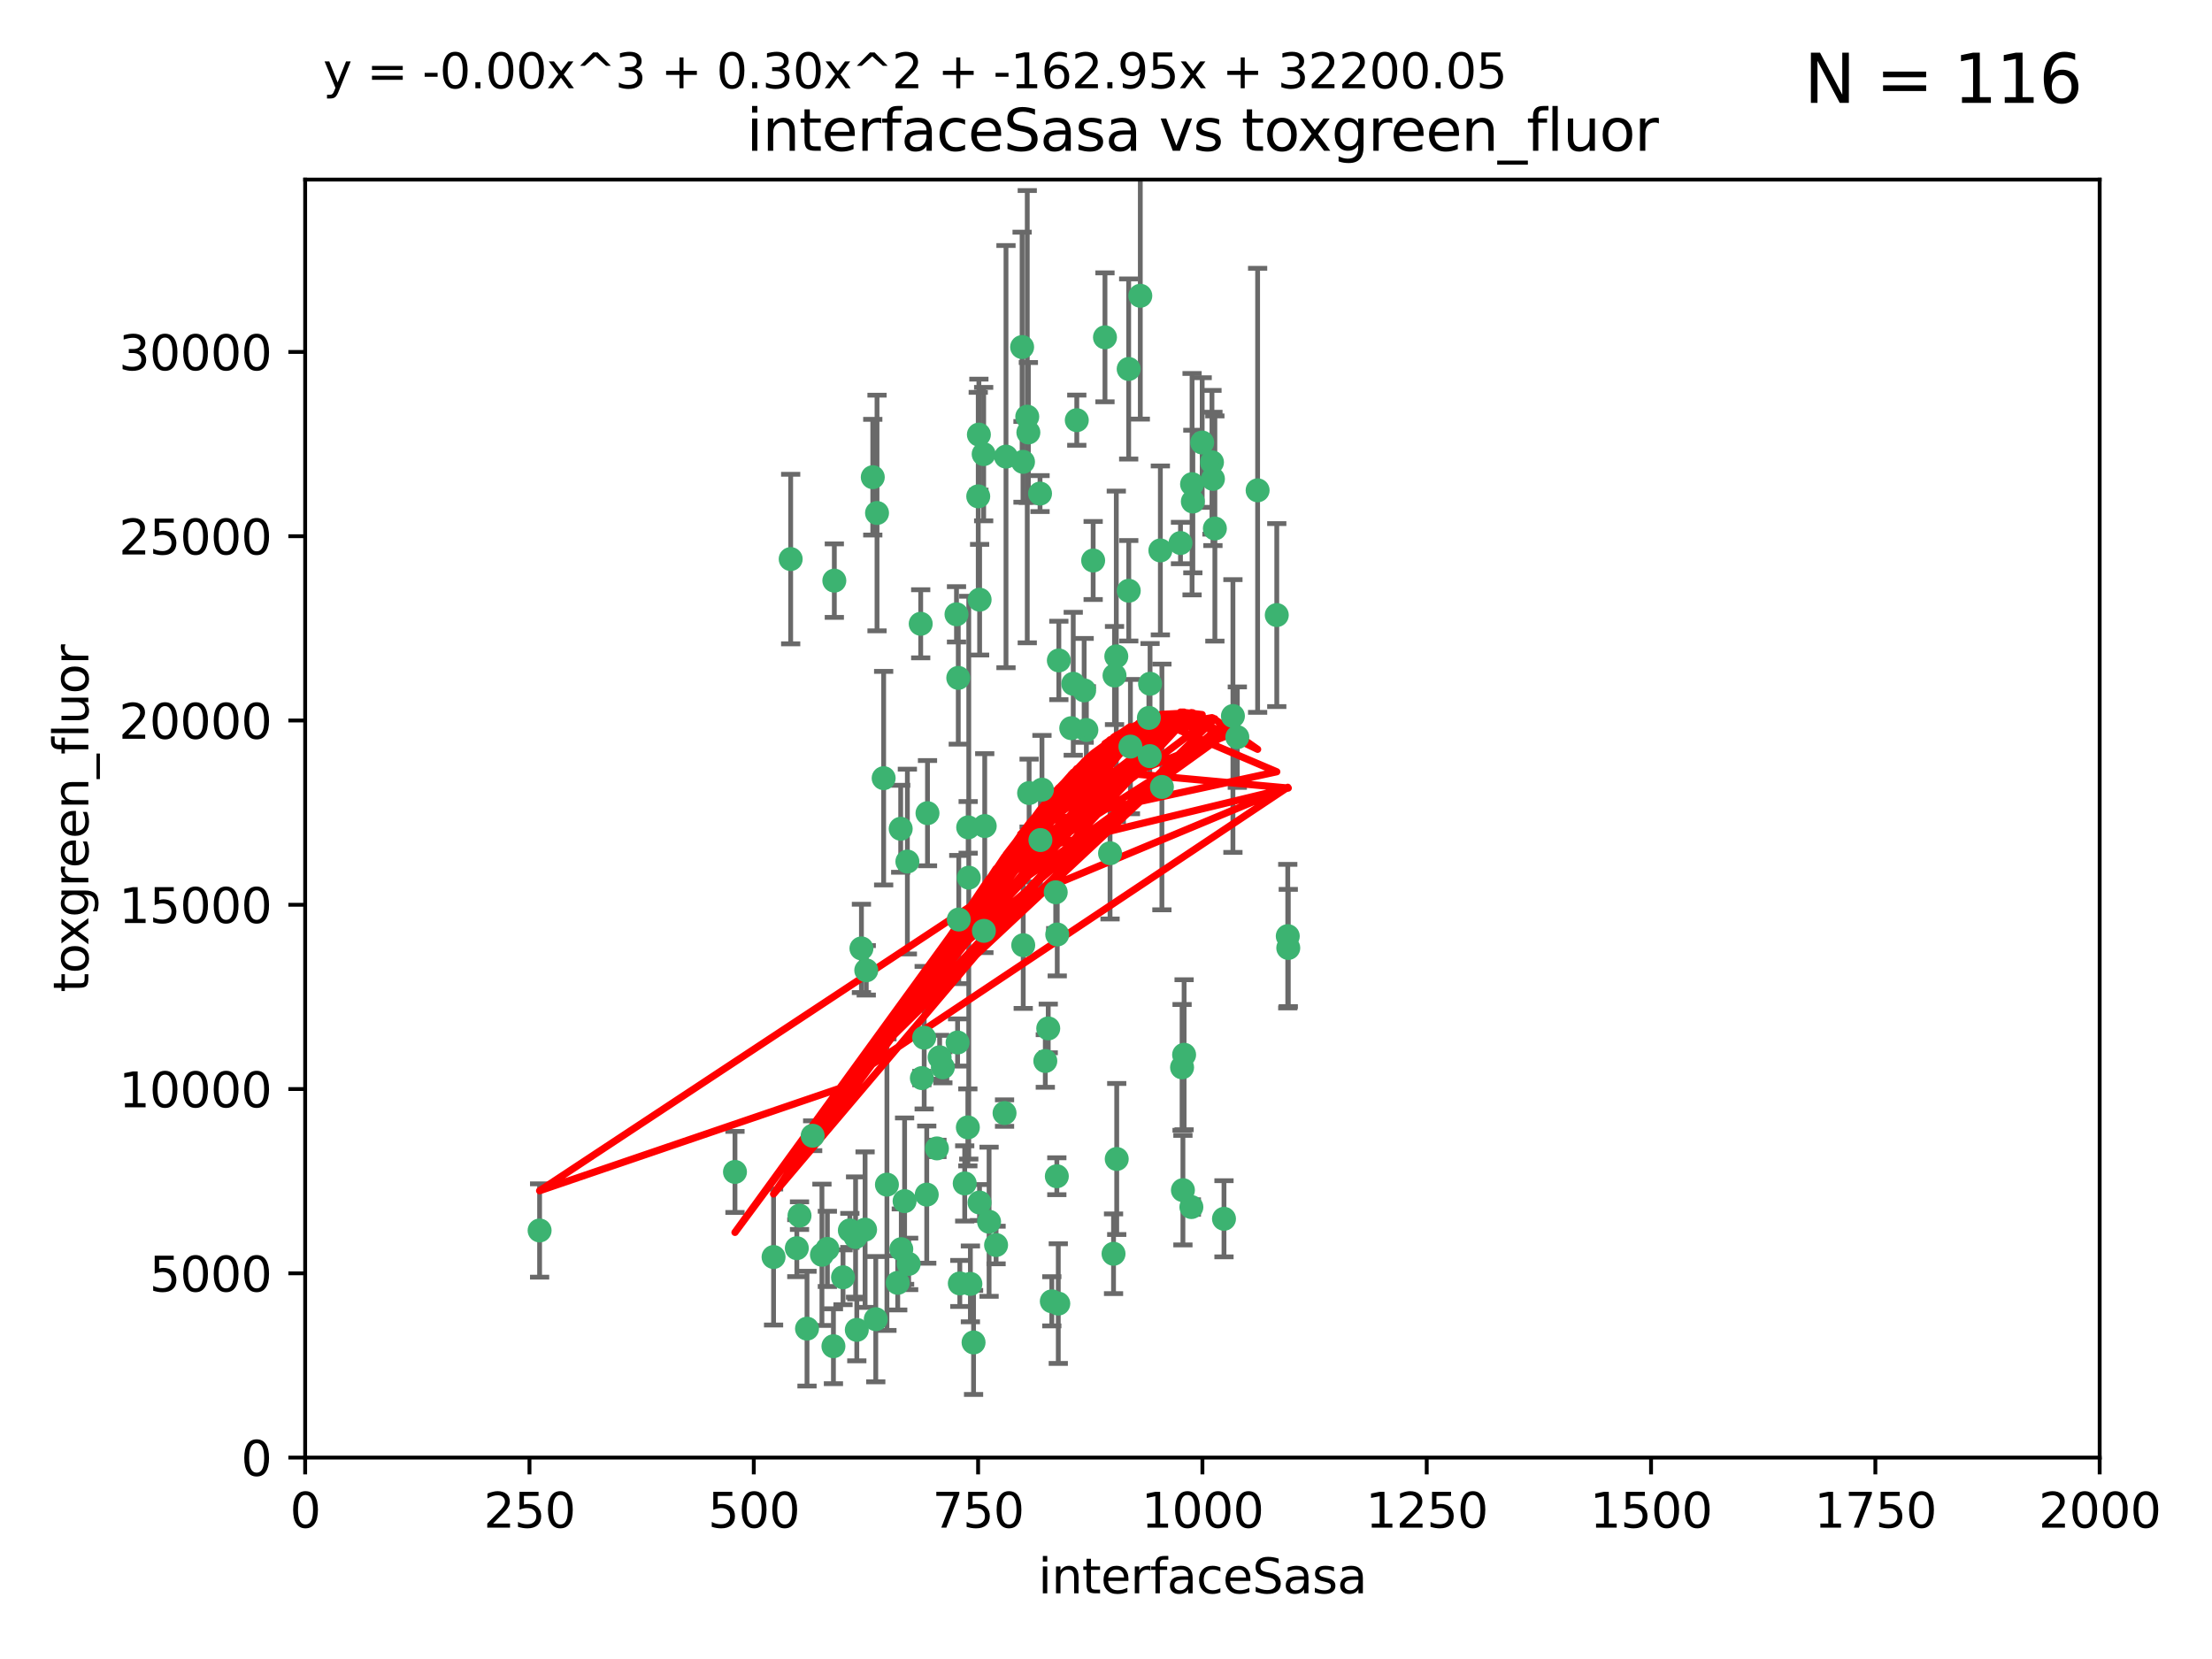 <?xml version="1.0" encoding="utf-8" standalone="no"?>
<!DOCTYPE svg PUBLIC "-//W3C//DTD SVG 1.1//EN"
  "http://www.w3.org/Graphics/SVG/1.1/DTD/svg11.dtd">
<svg xmlns:xlink="http://www.w3.org/1999/xlink" width="460.8pt" height="345.6pt" viewBox="0 0 460.8 345.6" xmlns="http://www.w3.org/2000/svg" version="1.1">
 <defs>
  <style type="text/css">*{stroke-linejoin: round; stroke-linecap: butt}</style>
 </defs>
 <g id="figure_1">
  <g id="patch_1">
   <path d="M 0 345.6 
L 460.8 345.6 
L 460.8 0 
L 0 0 
z
" style="fill: #ffffff"/>
  </g>
  <g id="axes_1">
   <g id="patch_2">
    <path d="M 63.571 303.64 
L 437.4 303.64 
L 437.4 37.411 
L 63.571 37.411 
z
" style="fill: #ffffff"/>
   </g>
   <g id="PathCollection_1">
    <defs>
     <path id="m16f2971329" d="M 0 1.118 
C 0.297 1.118 0.581 1 0.791 0.791 
C 1 0.581 1.118 0.297 1.118 0 
C 1.118 -0.297 1 -0.581 0.791 -0.791 
C 0.581 -1 0.297 -1.118 0 -1.118 
C -0.297 -1.118 -0.581 -1 -0.791 -0.791 
C -1 -0.581 -1.118 -0.297 -1.118 0 
C -1.118 0.297 -1 0.581 -0.791 0.791 
C -0.581 1 -0.297 1.118 0 1.118 
z
" style="stroke: #3cb371"/>
    </defs>
    <g clip-path="url(#p01d32f0a96)">
     <use xlink:href="#m16f2971329" x="212.925" y="72.294" style="fill: #3cb371; stroke: #3cb371"/>
     <use xlink:href="#m16f2971329" x="232.546" y="136.733" style="fill: #3cb371; stroke: #3cb371"/>
     <use xlink:href="#m16f2971329" x="250.437" y="92.187" style="fill: #3cb371; stroke: #3cb371"/>
     <use xlink:href="#m16f2971329" x="245.919" y="113.121" style="fill: #3cb371; stroke: #3cb371"/>
     <use xlink:href="#m16f2971329" x="261.986" y="102.144" style="fill: #3cb371; stroke: #3cb371"/>
     <use xlink:href="#m16f2971329" x="252.676" y="99.763" style="fill: #3cb371; stroke: #3cb371"/>
     <use xlink:href="#m16f2971329" x="230.187" y="70.271" style="fill: #3cb371; stroke: #3cb371"/>
     <use xlink:href="#m16f2971329" x="235.488" y="155.531" style="fill: #3cb371; stroke: #3cb371"/>
     <use xlink:href="#m16f2971329" x="235.142" y="123.063" style="fill: #3cb371; stroke: #3cb371"/>
     <use xlink:href="#m16f2971329" x="223.161" y="151.693" style="fill: #3cb371; stroke: #3cb371"/>
     <use xlink:href="#m16f2971329" x="242.046" y="163.936" style="fill: #3cb371; stroke: #3cb371"/>
     <use xlink:href="#m16f2971329" x="248.491" y="104.476" style="fill: #3cb371; stroke: #3cb371"/>
     <use xlink:href="#m16f2971329" x="241.725" y="114.664" style="fill: #3cb371; stroke: #3cb371"/>
     <use xlink:href="#m16f2971329" x="225.848" y="143.815" style="fill: #3cb371; stroke: #3cb371"/>
     <use xlink:href="#m16f2971329" x="227.725" y="116.762" style="fill: #3cb371; stroke: #3cb371"/>
     <use xlink:href="#m16f2971329" x="235.125" y="76.865" style="fill: #3cb371; stroke: #3cb371"/>
     <use xlink:href="#m16f2971329" x="214.228" y="90.091" style="fill: #3cb371; stroke: #3cb371"/>
     <use xlink:href="#m16f2971329" x="237.546" y="61.614" style="fill: #3cb371; stroke: #3cb371"/>
     <use xlink:href="#m16f2971329" x="257.757" y="153.559" style="fill: #3cb371; stroke: #3cb371"/>
     <use xlink:href="#m16f2971329" x="216.658" y="102.821" style="fill: #3cb371; stroke: #3cb371"/>
     <use xlink:href="#m16f2971329" x="204.916" y="94.6" style="fill: #3cb371; stroke: #3cb371"/>
     <use xlink:href="#m16f2971329" x="256.841" y="149.16" style="fill: #3cb371; stroke: #3cb371"/>
     <use xlink:href="#m16f2971329" x="199.256" y="127.973" style="fill: #3cb371; stroke: #3cb371"/>
     <use xlink:href="#m16f2971329" x="213.159" y="196.901" style="fill: #3cb371; stroke: #3cb371"/>
     <use xlink:href="#m16f2971329" x="220.577" y="137.58" style="fill: #3cb371; stroke: #3cb371"/>
     <use xlink:href="#m16f2971329" x="217.06" y="164.499" style="fill: #3cb371; stroke: #3cb371"/>
     <use xlink:href="#m16f2971329" x="223.577" y="142.442" style="fill: #3cb371; stroke: #3cb371"/>
     <use xlink:href="#m16f2971329" x="214.383" y="165.211" style="fill: #3cb371; stroke: #3cb371"/>
     <use xlink:href="#m16f2971329" x="184.763" y="246.782" style="fill: #3cb371; stroke: #3cb371"/>
     <use xlink:href="#m16f2971329" x="203.92" y="90.534" style="fill: #3cb371; stroke: #3cb371"/>
     <use xlink:href="#m16f2971329" x="181.815" y="99.407" style="fill: #3cb371; stroke: #3cb371"/>
     <use xlink:href="#m16f2971329" x="239.332" y="149.553" style="fill: #3cb371; stroke: #3cb371"/>
     <use xlink:href="#m16f2971329" x="204.073" y="124.926" style="fill: #3cb371; stroke: #3cb371"/>
     <use xlink:href="#m16f2971329" x="248.329" y="100.862" style="fill: #3cb371; stroke: #3cb371"/>
     <use xlink:href="#m16f2971329" x="182.701" y="106.867" style="fill: #3cb371; stroke: #3cb371"/>
     <use xlink:href="#m16f2971329" x="253.08" y="110.098" style="fill: #3cb371; stroke: #3cb371"/>
     <use xlink:href="#m16f2971329" x="239.579" y="142.44" style="fill: #3cb371; stroke: #3cb371"/>
     <use xlink:href="#m16f2971329" x="265.975" y="128.131" style="fill: #3cb371; stroke: #3cb371"/>
     <use xlink:href="#m16f2971329" x="213.998" y="86.8" style="fill: #3cb371; stroke: #3cb371"/>
     <use xlink:href="#m16f2971329" x="232.635" y="241.437" style="fill: #3cb371; stroke: #3cb371"/>
     <use xlink:href="#m16f2971329" x="252.476" y="96.298" style="fill: #3cb371; stroke: #3cb371"/>
     <use xlink:href="#m16f2971329" x="203.785" y="103.401" style="fill: #3cb371; stroke: #3cb371"/>
     <use xlink:href="#m16f2971329" x="226.312" y="152.072" style="fill: #3cb371; stroke: #3cb371"/>
     <use xlink:href="#m16f2971329" x="219.927" y="185.876" style="fill: #3cb371; stroke: #3cb371"/>
     <use xlink:href="#m16f2971329" x="218.368" y="214.241" style="fill: #3cb371; stroke: #3cb371"/>
     <use xlink:href="#m16f2971329" x="209.568" y="95.121" style="fill: #3cb371; stroke: #3cb371"/>
     <use xlink:href="#m16f2971329" x="248.185" y="251.452" style="fill: #3cb371; stroke: #3cb371"/>
     <use xlink:href="#m16f2971329" x="220.157" y="245.034" style="fill: #3cb371; stroke: #3cb371"/>
     <use xlink:href="#m16f2971329" x="213.11" y="96.211" style="fill: #3cb371; stroke: #3cb371"/>
     <use xlink:href="#m16f2971329" x="180.458" y="202.138" style="fill: #3cb371; stroke: #3cb371"/>
     <use xlink:href="#m16f2971329" x="268.265" y="195.013" style="fill: #3cb371; stroke: #3cb371"/>
     <use xlink:href="#m16f2971329" x="199.626" y="141.216" style="fill: #3cb371; stroke: #3cb371"/>
     <use xlink:href="#m16f2971329" x="189.023" y="179.478" style="fill: #3cb371; stroke: #3cb371"/>
     <use xlink:href="#m16f2971329" x="246.424" y="247.93" style="fill: #3cb371; stroke: #3cb371"/>
     <use xlink:href="#m16f2971329" x="193.215" y="169.397" style="fill: #3cb371; stroke: #3cb371"/>
     <use xlink:href="#m16f2971329" x="209.265" y="231.871" style="fill: #3cb371; stroke: #3cb371"/>
     <use xlink:href="#m16f2971329" x="268.37" y="197.478" style="fill: #3cb371; stroke: #3cb371"/>
     <use xlink:href="#m16f2971329" x="224.314" y="87.531" style="fill: #3cb371; stroke: #3cb371"/>
     <use xlink:href="#m16f2971329" x="202.811" y="279.655" style="fill: #3cb371; stroke: #3cb371"/>
     <use xlink:href="#m16f2971329" x="231.97" y="261.183" style="fill: #3cb371; stroke: #3cb371"/>
     <use xlink:href="#m16f2971329" x="239.516" y="157.513" style="fill: #3cb371; stroke: #3cb371"/>
     <use xlink:href="#m16f2971329" x="201.813" y="182.831" style="fill: #3cb371; stroke: #3cb371"/>
     <use xlink:href="#m16f2971329" x="204.964" y="193.912" style="fill: #3cb371; stroke: #3cb371"/>
     <use xlink:href="#m16f2971329" x="220.243" y="194.673" style="fill: #3cb371; stroke: #3cb371"/>
     <use xlink:href="#m16f2971329" x="231.243" y="177.75" style="fill: #3cb371; stroke: #3cb371"/>
     <use xlink:href="#m16f2971329" x="164.714" y="116.464" style="fill: #3cb371; stroke: #3cb371"/>
     <use xlink:href="#m16f2971329" x="216.738" y="174.998" style="fill: #3cb371; stroke: #3cb371"/>
     <use xlink:href="#m16f2971329" x="205.136" y="172.082" style="fill: #3cb371; stroke: #3cb371"/>
     <use xlink:href="#m16f2971329" x="201.621" y="234.855" style="fill: #3cb371; stroke: #3cb371"/>
     <use xlink:href="#m16f2971329" x="246.248" y="222.355" style="fill: #3cb371; stroke: #3cb371"/>
     <use xlink:href="#m16f2971329" x="161.148" y="261.86" style="fill: #3cb371; stroke: #3cb371"/>
     <use xlink:href="#m16f2971329" x="201.69" y="172.356" style="fill: #3cb371; stroke: #3cb371"/>
     <use xlink:href="#m16f2971329" x="199.948" y="267.365" style="fill: #3cb371; stroke: #3cb371"/>
     <use xlink:href="#m16f2971329" x="246.671" y="219.725" style="fill: #3cb371; stroke: #3cb371"/>
     <use xlink:href="#m16f2971329" x="199.731" y="191.554" style="fill: #3cb371; stroke: #3cb371"/>
     <use xlink:href="#m16f2971329" x="196.417" y="222.343" style="fill: #3cb371; stroke: #3cb371"/>
     <use xlink:href="#m16f2971329" x="206.043" y="254.514" style="fill: #3cb371; stroke: #3cb371"/>
     <use xlink:href="#m16f2971329" x="191.8" y="129.947" style="fill: #3cb371; stroke: #3cb371"/>
     <use xlink:href="#m16f2971329" x="192.525" y="216.17" style="fill: #3cb371; stroke: #3cb371"/>
     <use xlink:href="#m16f2971329" x="254.979" y="253.898" style="fill: #3cb371; stroke: #3cb371"/>
     <use xlink:href="#m16f2971329" x="184.082" y="162.105" style="fill: #3cb371; stroke: #3cb371"/>
     <use xlink:href="#m16f2971329" x="207.501" y="259.36" style="fill: #3cb371; stroke: #3cb371"/>
     <use xlink:href="#m16f2971329" x="187.755" y="260.221" style="fill: #3cb371; stroke: #3cb371"/>
     <use xlink:href="#m16f2971329" x="172.357" y="260.163" style="fill: #3cb371; stroke: #3cb371"/>
     <use xlink:href="#m16f2971329" x="165.991" y="260.019" style="fill: #3cb371; stroke: #3cb371"/>
     <use xlink:href="#m16f2971329" x="232.174" y="140.722" style="fill: #3cb371; stroke: #3cb371"/>
     <use xlink:href="#m16f2971329" x="179.453" y="197.571" style="fill: #3cb371; stroke: #3cb371"/>
     <use xlink:href="#m16f2971329" x="175.617" y="266.086" style="fill: #3cb371; stroke: #3cb371"/>
     <use xlink:href="#m16f2971329" x="192.041" y="224.585" style="fill: #3cb371; stroke: #3cb371"/>
     <use xlink:href="#m16f2971329" x="202.15" y="267.457" style="fill: #3cb371; stroke: #3cb371"/>
     <use xlink:href="#m16f2971329" x="112.41" y="256.331" style="fill: #3cb371; stroke: #3cb371"/>
     <use xlink:href="#m16f2971329" x="178.488" y="277.035" style="fill: #3cb371; stroke: #3cb371"/>
     <use xlink:href="#m16f2971329" x="188.445" y="250.216" style="fill: #3cb371; stroke: #3cb371"/>
     <use xlink:href="#m16f2971329" x="217.757" y="221.023" style="fill: #3cb371; stroke: #3cb371"/>
     <use xlink:href="#m16f2971329" x="173.619" y="280.448" style="fill: #3cb371; stroke: #3cb371"/>
     <use xlink:href="#m16f2971329" x="169.294" y="236.599" style="fill: #3cb371; stroke: #3cb371"/>
     <use xlink:href="#m16f2971329" x="178.232" y="257.698" style="fill: #3cb371; stroke: #3cb371"/>
     <use xlink:href="#m16f2971329" x="220.46" y="271.563" style="fill: #3cb371; stroke: #3cb371"/>
     <use xlink:href="#m16f2971329" x="173.806" y="120.958" style="fill: #3cb371; stroke: #3cb371"/>
     <use xlink:href="#m16f2971329" x="166.554" y="253.241" style="fill: #3cb371; stroke: #3cb371"/>
     <use xlink:href="#m16f2971329" x="195.181" y="239.234" style="fill: #3cb371; stroke: #3cb371"/>
     <use xlink:href="#m16f2971329" x="168.116" y="276.784" style="fill: #3cb371; stroke: #3cb371"/>
     <use xlink:href="#m16f2971329" x="204.052" y="250.509" style="fill: #3cb371; stroke: #3cb371"/>
     <use xlink:href="#m16f2971329" x="187.013" y="267.238" style="fill: #3cb371; stroke: #3cb371"/>
     <use xlink:href="#m16f2971329" x="195.744" y="220.252" style="fill: #3cb371; stroke: #3cb371"/>
     <use xlink:href="#m16f2971329" x="189.29" y="263.294" style="fill: #3cb371; stroke: #3cb371"/>
     <use xlink:href="#m16f2971329" x="219.112" y="271.085" style="fill: #3cb371; stroke: #3cb371"/>
     <use xlink:href="#m16f2971329" x="180.213" y="256.155" style="fill: #3cb371; stroke: #3cb371"/>
     <use xlink:href="#m16f2971329" x="182.439" y="274.808" style="fill: #3cb371; stroke: #3cb371"/>
     <use xlink:href="#m16f2971329" x="171.225" y="261.393" style="fill: #3cb371; stroke: #3cb371"/>
     <use xlink:href="#m16f2971329" x="187.632" y="172.649" style="fill: #3cb371; stroke: #3cb371"/>
     <use xlink:href="#m16f2971329" x="177.039" y="256.316" style="fill: #3cb371; stroke: #3cb371"/>
     <use xlink:href="#m16f2971329" x="200.968" y="246.532" style="fill: #3cb371; stroke: #3cb371"/>
     <use xlink:href="#m16f2971329" x="199.484" y="217.17" style="fill: #3cb371; stroke: #3cb371"/>
     <use xlink:href="#m16f2971329" x="153.109" y="244.135" style="fill: #3cb371; stroke: #3cb371"/>
     <use xlink:href="#m16f2971329" x="193.058" y="248.861" style="fill: #3cb371; stroke: #3cb371"/>
    </g>
   </g>
   <g id="matplotlib.axis_1">
    <g id="xtick_1">
     <g id="line2d_1">
      <defs>
       <path id="m8f58aa07fa" d="M 0 0 
L 0 3.5 
" style="stroke: #000000; stroke-width: 0.8"/>
      </defs>
      <g>
       <use xlink:href="#m8f58aa07fa" x="63.571" y="303.64" style="stroke: #000000; stroke-width: 0.8"/>
      </g>
     </g>
     <g id="text_1">
      <!-- 0 -->
      <g transform="translate(60.39 318.238)scale(0.1 -0.1)">
       <defs>
        <path id="DejaVuSans-30" d="M 2034 4250 
Q 1547 4250 1301 3770 
Q 1056 3291 1056 2328 
Q 1056 1369 1301 889 
Q 1547 409 2034 409 
Q 2525 409 2770 889 
Q 3016 1369 3016 2328 
Q 3016 3291 2770 3770 
Q 2525 4250 2034 4250 
z
M 2034 4750 
Q 2819 4750 3233 4129 
Q 3647 3509 3647 2328 
Q 3647 1150 3233 529 
Q 2819 -91 2034 -91 
Q 1250 -91 836 529 
Q 422 1150 422 2328 
Q 422 3509 836 4129 
Q 1250 4750 2034 4750 
z
" transform="scale(0.016)"/>
       </defs>
       <use xlink:href="#DejaVuSans-30"/>
      </g>
     </g>
    </g>
    <g id="xtick_2">
     <g id="line2d_2">
      <g>
       <use xlink:href="#m8f58aa07fa" x="110.3" y="303.64" style="stroke: #000000; stroke-width: 0.8"/>
      </g>
     </g>
     <g id="text_2">
      <!-- 250 -->
      <g transform="translate(100.756 318.238)scale(0.1 -0.1)">
       <defs>
        <path id="DejaVuSans-32" d="M 1228 531 
L 3431 531 
L 3431 0 
L 469 0 
L 469 531 
Q 828 903 1448 1529 
Q 2069 2156 2228 2338 
Q 2531 2678 2651 2914 
Q 2772 3150 2772 3378 
Q 2772 3750 2511 3984 
Q 2250 4219 1831 4219 
Q 1534 4219 1204 4116 
Q 875 4013 500 3803 
L 500 4441 
Q 881 4594 1212 4672 
Q 1544 4750 1819 4750 
Q 2544 4750 2975 4387 
Q 3406 4025 3406 3419 
Q 3406 3131 3298 2873 
Q 3191 2616 2906 2266 
Q 2828 2175 2409 1742 
Q 1991 1309 1228 531 
z
" transform="scale(0.016)"/>
        <path id="DejaVuSans-35" d="M 691 4666 
L 3169 4666 
L 3169 4134 
L 1269 4134 
L 1269 2991 
Q 1406 3038 1543 3061 
Q 1681 3084 1819 3084 
Q 2600 3084 3056 2656 
Q 3513 2228 3513 1497 
Q 3513 744 3044 326 
Q 2575 -91 1722 -91 
Q 1428 -91 1123 -41 
Q 819 9 494 109 
L 494 744 
Q 775 591 1075 516 
Q 1375 441 1709 441 
Q 2250 441 2565 725 
Q 2881 1009 2881 1497 
Q 2881 1984 2565 2268 
Q 2250 2553 1709 2553 
Q 1456 2553 1204 2497 
Q 953 2441 691 2322 
L 691 4666 
z
" transform="scale(0.016)"/>
       </defs>
       <use xlink:href="#DejaVuSans-32"/>
       <use xlink:href="#DejaVuSans-35" x="63.623"/>
       <use xlink:href="#DejaVuSans-30" x="127.246"/>
      </g>
     </g>
    </g>
    <g id="xtick_3">
     <g id="line2d_3">
      <g>
       <use xlink:href="#m8f58aa07fa" x="157.028" y="303.64" style="stroke: #000000; stroke-width: 0.8"/>
      </g>
     </g>
     <g id="text_3">
      <!-- 500 -->
      <g transform="translate(147.485 318.238)scale(0.1 -0.1)">
       <use xlink:href="#DejaVuSans-35"/>
       <use xlink:href="#DejaVuSans-30" x="63.623"/>
       <use xlink:href="#DejaVuSans-30" x="127.246"/>
      </g>
     </g>
    </g>
    <g id="xtick_4">
     <g id="line2d_4">
      <g>
       <use xlink:href="#m8f58aa07fa" x="203.757" y="303.64" style="stroke: #000000; stroke-width: 0.8"/>
      </g>
     </g>
     <g id="text_4">
      <!-- 750 -->
      <g transform="translate(194.213 318.238)scale(0.1 -0.1)">
       <defs>
        <path id="DejaVuSans-37" d="M 525 4666 
L 3525 4666 
L 3525 4397 
L 1831 0 
L 1172 0 
L 2766 4134 
L 525 4134 
L 525 4666 
z
" transform="scale(0.016)"/>
       </defs>
       <use xlink:href="#DejaVuSans-37"/>
       <use xlink:href="#DejaVuSans-35" x="63.623"/>
       <use xlink:href="#DejaVuSans-30" x="127.246"/>
      </g>
     </g>
    </g>
    <g id="xtick_5">
     <g id="line2d_5">
      <g>
       <use xlink:href="#m8f58aa07fa" x="250.486" y="303.64" style="stroke: #000000; stroke-width: 0.8"/>
      </g>
     </g>
     <g id="text_5">
      <!-- 1000 -->
      <g transform="translate(237.761 318.238)scale(0.1 -0.1)">
       <defs>
        <path id="DejaVuSans-31" d="M 794 531 
L 1825 531 
L 1825 4091 
L 703 3866 
L 703 4441 
L 1819 4666 
L 2450 4666 
L 2450 531 
L 3481 531 
L 3481 0 
L 794 0 
L 794 531 
z
" transform="scale(0.016)"/>
       </defs>
       <use xlink:href="#DejaVuSans-31"/>
       <use xlink:href="#DejaVuSans-30" x="63.623"/>
       <use xlink:href="#DejaVuSans-30" x="127.246"/>
       <use xlink:href="#DejaVuSans-30" x="190.869"/>
      </g>
     </g>
    </g>
    <g id="xtick_6">
     <g id="line2d_6">
      <g>
       <use xlink:href="#m8f58aa07fa" x="297.214" y="303.64" style="stroke: #000000; stroke-width: 0.8"/>
      </g>
     </g>
     <g id="text_6">
      <!-- 1250 -->
      <g transform="translate(284.489 318.238)scale(0.1 -0.1)">
       <use xlink:href="#DejaVuSans-31"/>
       <use xlink:href="#DejaVuSans-32" x="63.623"/>
       <use xlink:href="#DejaVuSans-35" x="127.246"/>
       <use xlink:href="#DejaVuSans-30" x="190.869"/>
      </g>
     </g>
    </g>
    <g id="xtick_7">
     <g id="line2d_7">
      <g>
       <use xlink:href="#m8f58aa07fa" x="343.943" y="303.64" style="stroke: #000000; stroke-width: 0.8"/>
      </g>
     </g>
     <g id="text_7">
      <!-- 1500 -->
      <g transform="translate(331.218 318.238)scale(0.1 -0.1)">
       <use xlink:href="#DejaVuSans-31"/>
       <use xlink:href="#DejaVuSans-35" x="63.623"/>
       <use xlink:href="#DejaVuSans-30" x="127.246"/>
       <use xlink:href="#DejaVuSans-30" x="190.869"/>
      </g>
     </g>
    </g>
    <g id="xtick_8">
     <g id="line2d_8">
      <g>
       <use xlink:href="#m8f58aa07fa" x="390.671" y="303.64" style="stroke: #000000; stroke-width: 0.8"/>
      </g>
     </g>
     <g id="text_8">
      <!-- 1750 -->
      <g transform="translate(377.946 318.238)scale(0.1 -0.1)">
       <use xlink:href="#DejaVuSans-31"/>
       <use xlink:href="#DejaVuSans-37" x="63.623"/>
       <use xlink:href="#DejaVuSans-35" x="127.246"/>
       <use xlink:href="#DejaVuSans-30" x="190.869"/>
      </g>
     </g>
    </g>
    <g id="xtick_9">
     <g id="line2d_9">
      <g>
       <use xlink:href="#m8f58aa07fa" x="437.4" y="303.64" style="stroke: #000000; stroke-width: 0.8"/>
      </g>
     </g>
     <g id="text_9">
      <!-- 2000 -->
      <g transform="translate(424.675 318.238)scale(0.1 -0.1)">
       <use xlink:href="#DejaVuSans-32"/>
       <use xlink:href="#DejaVuSans-30" x="63.623"/>
       <use xlink:href="#DejaVuSans-30" x="127.246"/>
       <use xlink:href="#DejaVuSans-30" x="190.869"/>
      </g>
     </g>
    </g>
    <g id="text_10">
     <!-- interfaceSasa -->
     <g transform="translate(216.279 331.917)scale(0.1 -0.1)">
      <defs>
       <path id="DejaVuSans-69" d="M 603 3500 
L 1178 3500 
L 1178 0 
L 603 0 
L 603 3500 
z
M 603 4863 
L 1178 4863 
L 1178 4134 
L 603 4134 
L 603 4863 
z
" transform="scale(0.016)"/>
       <path id="DejaVuSans-6e" d="M 3513 2113 
L 3513 0 
L 2938 0 
L 2938 2094 
Q 2938 2591 2744 2837 
Q 2550 3084 2163 3084 
Q 1697 3084 1428 2787 
Q 1159 2491 1159 1978 
L 1159 0 
L 581 0 
L 581 3500 
L 1159 3500 
L 1159 2956 
Q 1366 3272 1645 3428 
Q 1925 3584 2291 3584 
Q 2894 3584 3203 3211 
Q 3513 2838 3513 2113 
z
" transform="scale(0.016)"/>
       <path id="DejaVuSans-74" d="M 1172 4494 
L 1172 3500 
L 2356 3500 
L 2356 3053 
L 1172 3053 
L 1172 1153 
Q 1172 725 1289 603 
Q 1406 481 1766 481 
L 2356 481 
L 2356 0 
L 1766 0 
Q 1100 0 847 248 
Q 594 497 594 1153 
L 594 3053 
L 172 3053 
L 172 3500 
L 594 3500 
L 594 4494 
L 1172 4494 
z
" transform="scale(0.016)"/>
       <path id="DejaVuSans-65" d="M 3597 1894 
L 3597 1613 
L 953 1613 
Q 991 1019 1311 708 
Q 1631 397 2203 397 
Q 2534 397 2845 478 
Q 3156 559 3463 722 
L 3463 178 
Q 3153 47 2828 -22 
Q 2503 -91 2169 -91 
Q 1331 -91 842 396 
Q 353 884 353 1716 
Q 353 2575 817 3079 
Q 1281 3584 2069 3584 
Q 2775 3584 3186 3129 
Q 3597 2675 3597 1894 
z
M 3022 2063 
Q 3016 2534 2758 2815 
Q 2500 3097 2075 3097 
Q 1594 3097 1305 2825 
Q 1016 2553 972 2059 
L 3022 2063 
z
" transform="scale(0.016)"/>
       <path id="DejaVuSans-72" d="M 2631 2963 
Q 2534 3019 2420 3045 
Q 2306 3072 2169 3072 
Q 1681 3072 1420 2755 
Q 1159 2438 1159 1844 
L 1159 0 
L 581 0 
L 581 3500 
L 1159 3500 
L 1159 2956 
Q 1341 3275 1631 3429 
Q 1922 3584 2338 3584 
Q 2397 3584 2469 3576 
Q 2541 3569 2628 3553 
L 2631 2963 
z
" transform="scale(0.016)"/>
       <path id="DejaVuSans-66" d="M 2375 4863 
L 2375 4384 
L 1825 4384 
Q 1516 4384 1395 4259 
Q 1275 4134 1275 3809 
L 1275 3500 
L 2222 3500 
L 2222 3053 
L 1275 3053 
L 1275 0 
L 697 0 
L 697 3053 
L 147 3053 
L 147 3500 
L 697 3500 
L 697 3744 
Q 697 4328 969 4595 
Q 1241 4863 1831 4863 
L 2375 4863 
z
" transform="scale(0.016)"/>
       <path id="DejaVuSans-61" d="M 2194 1759 
Q 1497 1759 1228 1600 
Q 959 1441 959 1056 
Q 959 750 1161 570 
Q 1363 391 1709 391 
Q 2188 391 2477 730 
Q 2766 1069 2766 1631 
L 2766 1759 
L 2194 1759 
z
M 3341 1997 
L 3341 0 
L 2766 0 
L 2766 531 
Q 2569 213 2275 61 
Q 1981 -91 1556 -91 
Q 1019 -91 701 211 
Q 384 513 384 1019 
Q 384 1609 779 1909 
Q 1175 2209 1959 2209 
L 2766 2209 
L 2766 2266 
Q 2766 2663 2505 2880 
Q 2244 3097 1772 3097 
Q 1472 3097 1187 3025 
Q 903 2953 641 2809 
L 641 3341 
Q 956 3463 1253 3523 
Q 1550 3584 1831 3584 
Q 2591 3584 2966 3190 
Q 3341 2797 3341 1997 
z
" transform="scale(0.016)"/>
       <path id="DejaVuSans-63" d="M 3122 3366 
L 3122 2828 
Q 2878 2963 2633 3030 
Q 2388 3097 2138 3097 
Q 1578 3097 1268 2742 
Q 959 2388 959 1747 
Q 959 1106 1268 751 
Q 1578 397 2138 397 
Q 2388 397 2633 464 
Q 2878 531 3122 666 
L 3122 134 
Q 2881 22 2623 -34 
Q 2366 -91 2075 -91 
Q 1284 -91 818 406 
Q 353 903 353 1747 
Q 353 2603 823 3093 
Q 1294 3584 2113 3584 
Q 2378 3584 2631 3529 
Q 2884 3475 3122 3366 
z
" transform="scale(0.016)"/>
       <path id="DejaVuSans-53" d="M 3425 4513 
L 3425 3897 
Q 3066 4069 2747 4153 
Q 2428 4238 2131 4238 
Q 1616 4238 1336 4038 
Q 1056 3838 1056 3469 
Q 1056 3159 1242 3001 
Q 1428 2844 1947 2747 
L 2328 2669 
Q 3034 2534 3370 2195 
Q 3706 1856 3706 1288 
Q 3706 609 3251 259 
Q 2797 -91 1919 -91 
Q 1588 -91 1214 -16 
Q 841 59 441 206 
L 441 856 
Q 825 641 1194 531 
Q 1563 422 1919 422 
Q 2459 422 2753 634 
Q 3047 847 3047 1241 
Q 3047 1584 2836 1778 
Q 2625 1972 2144 2069 
L 1759 2144 
Q 1053 2284 737 2584 
Q 422 2884 422 3419 
Q 422 4038 858 4394 
Q 1294 4750 2059 4750 
Q 2388 4750 2728 4690 
Q 3069 4631 3425 4513 
z
" transform="scale(0.016)"/>
       <path id="DejaVuSans-73" d="M 2834 3397 
L 2834 2853 
Q 2591 2978 2328 3040 
Q 2066 3103 1784 3103 
Q 1356 3103 1142 2972 
Q 928 2841 928 2578 
Q 928 2378 1081 2264 
Q 1234 2150 1697 2047 
L 1894 2003 
Q 2506 1872 2764 1633 
Q 3022 1394 3022 966 
Q 3022 478 2636 193 
Q 2250 -91 1575 -91 
Q 1294 -91 989 -36 
Q 684 19 347 128 
L 347 722 
Q 666 556 975 473 
Q 1284 391 1588 391 
Q 1994 391 2212 530 
Q 2431 669 2431 922 
Q 2431 1156 2273 1281 
Q 2116 1406 1581 1522 
L 1381 1569 
Q 847 1681 609 1914 
Q 372 2147 372 2553 
Q 372 3047 722 3315 
Q 1072 3584 1716 3584 
Q 2034 3584 2315 3537 
Q 2597 3491 2834 3397 
z
" transform="scale(0.016)"/>
      </defs>
      <use xlink:href="#DejaVuSans-69"/>
      <use xlink:href="#DejaVuSans-6e" x="27.783"/>
      <use xlink:href="#DejaVuSans-74" x="91.162"/>
      <use xlink:href="#DejaVuSans-65" x="130.371"/>
      <use xlink:href="#DejaVuSans-72" x="191.895"/>
      <use xlink:href="#DejaVuSans-66" x="233.008"/>
      <use xlink:href="#DejaVuSans-61" x="268.213"/>
      <use xlink:href="#DejaVuSans-63" x="329.492"/>
      <use xlink:href="#DejaVuSans-65" x="384.473"/>
      <use xlink:href="#DejaVuSans-53" x="445.996"/>
      <use xlink:href="#DejaVuSans-61" x="509.473"/>
      <use xlink:href="#DejaVuSans-73" x="570.752"/>
      <use xlink:href="#DejaVuSans-61" x="622.852"/>
     </g>
    </g>
   </g>
   <g id="matplotlib.axis_2">
    <g id="ytick_1">
     <g id="line2d_10">
      <defs>
       <path id="m5252b18091" d="M 0 0 
L -3.5 0 
" style="stroke: #000000; stroke-width: 0.8"/>
      </defs>
      <g>
       <use xlink:href="#m5252b18091" x="63.571" y="303.64" style="stroke: #000000; stroke-width: 0.8"/>
      </g>
     </g>
     <g id="text_11">
      <!-- 0 -->
      <g transform="translate(50.209 307.439)scale(0.1 -0.1)">
       <use xlink:href="#DejaVuSans-30"/>
      </g>
     </g>
    </g>
    <g id="ytick_2">
     <g id="line2d_11">
      <g>
       <use xlink:href="#m5252b18091" x="63.571" y="265.253" style="stroke: #000000; stroke-width: 0.8"/>
      </g>
     </g>
     <g id="text_12">
      <!-- 5000 -->
      <g transform="translate(31.121 269.052)scale(0.1 -0.1)">
       <use xlink:href="#DejaVuSans-35"/>
       <use xlink:href="#DejaVuSans-30" x="63.623"/>
       <use xlink:href="#DejaVuSans-30" x="127.246"/>
       <use xlink:href="#DejaVuSans-30" x="190.869"/>
      </g>
     </g>
    </g>
    <g id="ytick_3">
     <g id="line2d_12">
      <g>
       <use xlink:href="#m5252b18091" x="63.571" y="226.866" style="stroke: #000000; stroke-width: 0.8"/>
      </g>
     </g>
     <g id="text_13">
      <!-- 10000 -->
      <g transform="translate(24.759 230.665)scale(0.1 -0.1)">
       <use xlink:href="#DejaVuSans-31"/>
       <use xlink:href="#DejaVuSans-30" x="63.623"/>
       <use xlink:href="#DejaVuSans-30" x="127.246"/>
       <use xlink:href="#DejaVuSans-30" x="190.869"/>
       <use xlink:href="#DejaVuSans-30" x="254.492"/>
      </g>
     </g>
    </g>
    <g id="ytick_4">
     <g id="line2d_13">
      <g>
       <use xlink:href="#m5252b18091" x="63.571" y="188.479" style="stroke: #000000; stroke-width: 0.8"/>
      </g>
     </g>
     <g id="text_14">
      <!-- 15000 -->
      <g transform="translate(24.759 192.278)scale(0.1 -0.1)">
       <use xlink:href="#DejaVuSans-31"/>
       <use xlink:href="#DejaVuSans-35" x="63.623"/>
       <use xlink:href="#DejaVuSans-30" x="127.246"/>
       <use xlink:href="#DejaVuSans-30" x="190.869"/>
       <use xlink:href="#DejaVuSans-30" x="254.492"/>
      </g>
     </g>
    </g>
    <g id="ytick_5">
     <g id="line2d_14">
      <g>
       <use xlink:href="#m5252b18091" x="63.571" y="150.092" style="stroke: #000000; stroke-width: 0.8"/>
      </g>
     </g>
     <g id="text_15">
      <!-- 20000 -->
      <g transform="translate(24.759 153.891)scale(0.1 -0.1)">
       <use xlink:href="#DejaVuSans-32"/>
       <use xlink:href="#DejaVuSans-30" x="63.623"/>
       <use xlink:href="#DejaVuSans-30" x="127.246"/>
       <use xlink:href="#DejaVuSans-30" x="190.869"/>
       <use xlink:href="#DejaVuSans-30" x="254.492"/>
      </g>
     </g>
    </g>
    <g id="ytick_6">
     <g id="line2d_15">
      <g>
       <use xlink:href="#m5252b18091" x="63.571" y="111.705" style="stroke: #000000; stroke-width: 0.8"/>
      </g>
     </g>
     <g id="text_16">
      <!-- 25000 -->
      <g transform="translate(24.759 115.504)scale(0.1 -0.1)">
       <use xlink:href="#DejaVuSans-32"/>
       <use xlink:href="#DejaVuSans-35" x="63.623"/>
       <use xlink:href="#DejaVuSans-30" x="127.246"/>
       <use xlink:href="#DejaVuSans-30" x="190.869"/>
       <use xlink:href="#DejaVuSans-30" x="254.492"/>
      </g>
     </g>
    </g>
    <g id="ytick_7">
     <g id="line2d_16">
      <g>
       <use xlink:href="#m5252b18091" x="63.571" y="73.317" style="stroke: #000000; stroke-width: 0.8"/>
      </g>
     </g>
     <g id="text_17">
      <!-- 30000 -->
      <g transform="translate(24.759 77.117)scale(0.1 -0.1)">
       <defs>
        <path id="DejaVuSans-33" d="M 2597 2516 
Q 3050 2419 3304 2112 
Q 3559 1806 3559 1356 
Q 3559 666 3084 287 
Q 2609 -91 1734 -91 
Q 1441 -91 1130 -33 
Q 819 25 488 141 
L 488 750 
Q 750 597 1062 519 
Q 1375 441 1716 441 
Q 2309 441 2620 675 
Q 2931 909 2931 1356 
Q 2931 1769 2642 2001 
Q 2353 2234 1838 2234 
L 1294 2234 
L 1294 2753 
L 1863 2753 
Q 2328 2753 2575 2939 
Q 2822 3125 2822 3475 
Q 2822 3834 2567 4026 
Q 2313 4219 1838 4219 
Q 1578 4219 1281 4162 
Q 984 4106 628 3988 
L 628 4550 
Q 988 4650 1302 4700 
Q 1616 4750 1894 4750 
Q 2613 4750 3031 4423 
Q 3450 4097 3450 3541 
Q 3450 3153 3228 2886 
Q 3006 2619 2597 2516 
z
" transform="scale(0.016)"/>
       </defs>
       <use xlink:href="#DejaVuSans-33"/>
       <use xlink:href="#DejaVuSans-30" x="63.623"/>
       <use xlink:href="#DejaVuSans-30" x="127.246"/>
       <use xlink:href="#DejaVuSans-30" x="190.869"/>
       <use xlink:href="#DejaVuSans-30" x="254.492"/>
      </g>
     </g>
    </g>
    <g id="text_18">
     <!-- toxgreen_fluor -->
     <g transform="translate(18.401 206.72)rotate(-90)scale(0.1 -0.1)">
      <defs>
       <path id="DejaVuSans-6f" d="M 1959 3097 
Q 1497 3097 1228 2736 
Q 959 2375 959 1747 
Q 959 1119 1226 758 
Q 1494 397 1959 397 
Q 2419 397 2687 759 
Q 2956 1122 2956 1747 
Q 2956 2369 2687 2733 
Q 2419 3097 1959 3097 
z
M 1959 3584 
Q 2709 3584 3137 3096 
Q 3566 2609 3566 1747 
Q 3566 888 3137 398 
Q 2709 -91 1959 -91 
Q 1206 -91 779 398 
Q 353 888 353 1747 
Q 353 2609 779 3096 
Q 1206 3584 1959 3584 
z
" transform="scale(0.016)"/>
       <path id="DejaVuSans-78" d="M 3513 3500 
L 2247 1797 
L 3578 0 
L 2900 0 
L 1881 1375 
L 863 0 
L 184 0 
L 1544 1831 
L 300 3500 
L 978 3500 
L 1906 2253 
L 2834 3500 
L 3513 3500 
z
" transform="scale(0.016)"/>
       <path id="DejaVuSans-67" d="M 2906 1791 
Q 2906 2416 2648 2759 
Q 2391 3103 1925 3103 
Q 1463 3103 1205 2759 
Q 947 2416 947 1791 
Q 947 1169 1205 825 
Q 1463 481 1925 481 
Q 2391 481 2648 825 
Q 2906 1169 2906 1791 
z
M 3481 434 
Q 3481 -459 3084 -895 
Q 2688 -1331 1869 -1331 
Q 1566 -1331 1297 -1286 
Q 1028 -1241 775 -1147 
L 775 -588 
Q 1028 -725 1275 -790 
Q 1522 -856 1778 -856 
Q 2344 -856 2625 -561 
Q 2906 -266 2906 331 
L 2906 616 
Q 2728 306 2450 153 
Q 2172 0 1784 0 
Q 1141 0 747 490 
Q 353 981 353 1791 
Q 353 2603 747 3093 
Q 1141 3584 1784 3584 
Q 2172 3584 2450 3431 
Q 2728 3278 2906 2969 
L 2906 3500 
L 3481 3500 
L 3481 434 
z
" transform="scale(0.016)"/>
       <path id="DejaVuSans-5f" d="M 3263 -1063 
L 3263 -1509 
L -63 -1509 
L -63 -1063 
L 3263 -1063 
z
" transform="scale(0.016)"/>
       <path id="DejaVuSans-6c" d="M 603 4863 
L 1178 4863 
L 1178 0 
L 603 0 
L 603 4863 
z
" transform="scale(0.016)"/>
       <path id="DejaVuSans-75" d="M 544 1381 
L 544 3500 
L 1119 3500 
L 1119 1403 
Q 1119 906 1312 657 
Q 1506 409 1894 409 
Q 2359 409 2629 706 
Q 2900 1003 2900 1516 
L 2900 3500 
L 3475 3500 
L 3475 0 
L 2900 0 
L 2900 538 
Q 2691 219 2414 64 
Q 2138 -91 1772 -91 
Q 1169 -91 856 284 
Q 544 659 544 1381 
z
M 1991 3584 
L 1991 3584 
z
" transform="scale(0.016)"/>
      </defs>
      <use xlink:href="#DejaVuSans-74"/>
      <use xlink:href="#DejaVuSans-6f" x="39.209"/>
      <use xlink:href="#DejaVuSans-78" x="97.266"/>
      <use xlink:href="#DejaVuSans-67" x="156.445"/>
      <use xlink:href="#DejaVuSans-72" x="219.922"/>
      <use xlink:href="#DejaVuSans-65" x="258.785"/>
      <use xlink:href="#DejaVuSans-65" x="320.309"/>
      <use xlink:href="#DejaVuSans-6e" x="381.832"/>
      <use xlink:href="#DejaVuSans-5f" x="445.211"/>
      <use xlink:href="#DejaVuSans-66" x="495.211"/>
      <use xlink:href="#DejaVuSans-6c" x="530.416"/>
      <use xlink:href="#DejaVuSans-75" x="558.199"/>
      <use xlink:href="#DejaVuSans-6f" x="621.578"/>
      <use xlink:href="#DejaVuSans-72" x="682.76"/>
     </g>
    </g>
   </g>
   <g id="LineCollection_1">
    <path d="M 212.925 96.224 
L 212.925 48.364 
" clip-path="url(#p01d32f0a96)" style="fill: none; stroke: #696969"/>
    <path d="M 232.546 171.165 
L 232.546 102.302 
" clip-path="url(#p01d32f0a96)" style="fill: none; stroke: #696969"/>
    <path d="M 250.437 105.69 
L 250.437 78.685 
" clip-path="url(#p01d32f0a96)" style="fill: none; stroke: #696969"/>
    <path d="M 245.919 117.435 
L 245.919 108.807 
" clip-path="url(#p01d32f0a96)" style="fill: none; stroke: #696969"/>
    <path d="M 261.986 148.395 
L 261.986 55.893 
" clip-path="url(#p01d32f0a96)" style="fill: none; stroke: #696969"/>
    <path d="M 252.676 113.651 
L 252.676 85.875 
" clip-path="url(#p01d32f0a96)" style="fill: none; stroke: #696969"/>
    <path d="M 230.187 83.696 
L 230.187 56.846 
" clip-path="url(#p01d32f0a96)" style="fill: none; stroke: #696969"/>
    <path d="M 235.488 169.522 
L 235.488 141.54 
" clip-path="url(#p01d32f0a96)" style="fill: none; stroke: #696969"/>
    <path d="M 235.142 133.529 
L 235.142 112.598 
" clip-path="url(#p01d32f0a96)" style="fill: none; stroke: #696969"/>
    <path d="M 223.161 152.217 
L 223.161 151.168 
" clip-path="url(#p01d32f0a96)" style="fill: none; stroke: #696969"/>
    <path d="M 242.046 189.529 
L 242.046 138.343 
" clip-path="url(#p01d32f0a96)" style="fill: none; stroke: #696969"/>
    <path d="M 248.491 119.328 
L 248.491 89.623 
" clip-path="url(#p01d32f0a96)" style="fill: none; stroke: #696969"/>
    <path d="M 241.725 132.255 
L 241.725 97.072 
" clip-path="url(#p01d32f0a96)" style="fill: none; stroke: #696969"/>
    <path d="M 225.848 154.632 
L 225.848 132.999 
" clip-path="url(#p01d32f0a96)" style="fill: none; stroke: #696969"/>
    <path d="M 227.725 124.89 
L 227.725 108.635 
" clip-path="url(#p01d32f0a96)" style="fill: none; stroke: #696969"/>
    <path d="M 235.125 95.625 
L 235.125 58.105 
" clip-path="url(#p01d32f0a96)" style="fill: none; stroke: #696969"/>
    <path d="M 214.228 104.662 
L 214.228 75.52 
" clip-path="url(#p01d32f0a96)" style="fill: none; stroke: #696969"/>
    <path d="M 237.546 87.306 
L 237.546 35.922 
" clip-path="url(#p01d32f0a96)" style="fill: none; stroke: #696969"/>
    <path d="M 257.757 164.019 
L 257.757 143.098 
" clip-path="url(#p01d32f0a96)" style="fill: none; stroke: #696969"/>
    <path d="M 216.658 106.565 
L 216.658 99.077 
" clip-path="url(#p01d32f0a96)" style="fill: none; stroke: #696969"/>
    <path d="M 204.916 108.495 
L 204.916 80.704 
" clip-path="url(#p01d32f0a96)" style="fill: none; stroke: #696969"/>
    <path d="M 256.841 177.569 
L 256.841 120.752 
" clip-path="url(#p01d32f0a96)" style="fill: none; stroke: #696969"/>
    <path d="M 199.256 133.734 
L 199.256 122.212 
" clip-path="url(#p01d32f0a96)" style="fill: none; stroke: #696969"/>
    <path d="M 213.159 210.068 
L 213.159 183.734 
" clip-path="url(#p01d32f0a96)" style="fill: none; stroke: #696969"/>
    <path d="M 220.577 145.75 
L 220.577 129.411 
" clip-path="url(#p01d32f0a96)" style="fill: none; stroke: #696969"/>
    <path d="M 217.06 175.794 
L 217.06 153.204 
" clip-path="url(#p01d32f0a96)" style="fill: none; stroke: #696969"/>
    <path d="M 223.577 157.326 
L 223.577 127.559 
" clip-path="url(#p01d32f0a96)" style="fill: none; stroke: #696969"/>
    <path d="M 214.383 172.279 
L 214.383 158.142 
" clip-path="url(#p01d32f0a96)" style="fill: none; stroke: #696969"/>
    <path d="M 184.763 277.15 
L 184.763 216.415 
" clip-path="url(#p01d32f0a96)" style="fill: none; stroke: #696969"/>
    <path d="M 203.92 102.091 
L 203.92 78.978 
" clip-path="url(#p01d32f0a96)" style="fill: none; stroke: #696969"/>
    <path d="M 181.815 111.46 
L 181.815 87.355 
" clip-path="url(#p01d32f0a96)" style="fill: none; stroke: #696969"/>
    <path d="M 239.332 155.89 
L 239.332 143.216 
" clip-path="url(#p01d32f0a96)" style="fill: none; stroke: #696969"/>
    <path d="M 204.073 136.454 
L 204.073 113.398 
" clip-path="url(#p01d32f0a96)" style="fill: none; stroke: #696969"/>
    <path d="M 248.329 123.923 
L 248.329 77.801 
" clip-path="url(#p01d32f0a96)" style="fill: none; stroke: #696969"/>
    <path d="M 182.701 131.412 
L 182.701 82.321 
" clip-path="url(#p01d32f0a96)" style="fill: none; stroke: #696969"/>
    <path d="M 253.08 133.552 
L 253.08 86.644 
" clip-path="url(#p01d32f0a96)" style="fill: none; stroke: #696969"/>
    <path d="M 239.579 150.817 
L 239.579 134.064 
" clip-path="url(#p01d32f0a96)" style="fill: none; stroke: #696969"/>
    <path d="M 265.975 147.188 
L 265.975 109.074 
" clip-path="url(#p01d32f0a96)" style="fill: none; stroke: #696969"/>
    <path d="M 213.998 133.906 
L 213.998 39.694 
" clip-path="url(#p01d32f0a96)" style="fill: none; stroke: #696969"/>
    <path d="M 232.635 257.169 
L 232.635 225.706 
" clip-path="url(#p01d32f0a96)" style="fill: none; stroke: #696969"/>
    <path d="M 252.476 111.272 
L 252.476 81.324 
" clip-path="url(#p01d32f0a96)" style="fill: none; stroke: #696969"/>
    <path d="M 203.785 125.071 
L 203.785 81.732 
" clip-path="url(#p01d32f0a96)" style="fill: none; stroke: #696969"/>
    <path d="M 226.312 161.104 
L 226.312 143.04 
" clip-path="url(#p01d32f0a96)" style="fill: none; stroke: #696969"/>
    <path d="M 219.927 193.423 
L 219.927 178.328 
" clip-path="url(#p01d32f0a96)" style="fill: none; stroke: #696969"/>
    <path d="M 218.368 219.31 
L 218.368 209.172 
" clip-path="url(#p01d32f0a96)" style="fill: none; stroke: #696969"/>
    <path d="M 209.568 139.091 
L 209.568 51.151 
" clip-path="url(#p01d32f0a96)" style="fill: none; stroke: #696969"/>
    <path d="M 248.185 252.966 
L 248.185 249.939 
" clip-path="url(#p01d32f0a96)" style="fill: none; stroke: #696969"/>
    <path d="M 220.157 248.879 
L 220.157 241.19 
" clip-path="url(#p01d32f0a96)" style="fill: none; stroke: #696969"/>
    <path d="M 213.11 104.619 
L 213.11 87.804 
" clip-path="url(#p01d32f0a96)" style="fill: none; stroke: #696969"/>
    <path d="M 180.458 207.288 
L 180.458 196.989 
" clip-path="url(#p01d32f0a96)" style="fill: none; stroke: #696969"/>
    <path d="M 268.265 209.965 
L 268.265 180.06 
" clip-path="url(#p01d32f0a96)" style="fill: none; stroke: #696969"/>
    <path d="M 199.626 155.019 
L 199.626 127.413 
" clip-path="url(#p01d32f0a96)" style="fill: none; stroke: #696969"/>
    <path d="M 189.023 198.728 
L 189.023 160.228 
" clip-path="url(#p01d32f0a96)" style="fill: none; stroke: #696969"/>
    <path d="M 246.424 259.34 
L 246.424 236.521 
" clip-path="url(#p01d32f0a96)" style="fill: none; stroke: #696969"/>
    <path d="M 193.215 180.358 
L 193.215 158.436 
" clip-path="url(#p01d32f0a96)" style="fill: none; stroke: #696969"/>
    <path d="M 209.265 234.629 
L 209.265 229.112 
" clip-path="url(#p01d32f0a96)" style="fill: none; stroke: #696969"/>
    <path d="M 268.37 209.686 
L 268.37 185.269 
" clip-path="url(#p01d32f0a96)" style="fill: none; stroke: #696969"/>
    <path d="M 224.314 92.76 
L 224.314 82.303 
" clip-path="url(#p01d32f0a96)" style="fill: none; stroke: #696969"/>
    <path d="M 202.811 290.49 
L 202.811 268.821 
" clip-path="url(#p01d32f0a96)" style="fill: none; stroke: #696969"/>
    <path d="M 231.97 269.484 
L 231.97 252.882 
" clip-path="url(#p01d32f0a96)" style="fill: none; stroke: #696969"/>
    <path d="M 239.516 165.694 
L 239.516 149.332 
" clip-path="url(#p01d32f0a96)" style="fill: none; stroke: #696969"/>
    <path d="M 201.813 241.451 
L 201.813 124.21 
" clip-path="url(#p01d32f0a96)" style="fill: none; stroke: #696969"/>
    <path d="M 204.964 198.445 
L 204.964 189.38 
" clip-path="url(#p01d32f0a96)" style="fill: none; stroke: #696969"/>
    <path d="M 220.243 203.301 
L 220.243 186.045 
" clip-path="url(#p01d32f0a96)" style="fill: none; stroke: #696969"/>
    <path d="M 231.243 191.442 
L 231.243 164.057 
" clip-path="url(#p01d32f0a96)" style="fill: none; stroke: #696969"/>
    <path d="M 164.714 134.122 
L 164.714 98.805 
" clip-path="url(#p01d32f0a96)" style="fill: none; stroke: #696969"/>
    <path d="M 216.738 185.644 
L 216.738 164.352 
" clip-path="url(#p01d32f0a96)" style="fill: none; stroke: #696969"/>
    <path d="M 205.136 187.16 
L 205.136 157.004 
" clip-path="url(#p01d32f0a96)" style="fill: none; stroke: #696969"/>
    <path d="M 201.621 242.872 
L 201.621 226.838 
" clip-path="url(#p01d32f0a96)" style="fill: none; stroke: #696969"/>
    <path d="M 246.248 235.457 
L 246.248 209.253 
" clip-path="url(#p01d32f0a96)" style="fill: none; stroke: #696969"/>
    <path d="M 161.148 276.024 
L 161.148 247.696 
" clip-path="url(#p01d32f0a96)" style="fill: none; stroke: #696969"/>
    <path d="M 201.69 177.734 
L 201.69 166.978 
" clip-path="url(#p01d32f0a96)" style="fill: none; stroke: #696969"/>
    <path d="M 199.948 272.161 
L 199.948 262.568 
" clip-path="url(#p01d32f0a96)" style="fill: none; stroke: #696969"/>
    <path d="M 246.671 235.353 
L 246.671 204.097 
" clip-path="url(#p01d32f0a96)" style="fill: none; stroke: #696969"/>
    <path d="M 199.731 204.905 
L 199.731 178.202 
" clip-path="url(#p01d32f0a96)" style="fill: none; stroke: #696969"/>
    <path d="M 196.417 225.57 
L 196.417 219.116 
" clip-path="url(#p01d32f0a96)" style="fill: none; stroke: #696969"/>
    <path d="M 206.043 270.051 
L 206.043 238.978 
" clip-path="url(#p01d32f0a96)" style="fill: none; stroke: #696969"/>
    <path d="M 191.8 137.038 
L 191.8 122.856 
" clip-path="url(#p01d32f0a96)" style="fill: none; stroke: #696969"/>
    <path d="M 192.525 231.016 
L 192.525 201.324 
" clip-path="url(#p01d32f0a96)" style="fill: none; stroke: #696969"/>
    <path d="M 254.979 261.829 
L 254.979 245.966 
" clip-path="url(#p01d32f0a96)" style="fill: none; stroke: #696969"/>
    <path d="M 184.082 184.351 
L 184.082 139.86 
" clip-path="url(#p01d32f0a96)" style="fill: none; stroke: #696969"/>
    <path d="M 207.501 263.278 
L 207.501 255.442 
" clip-path="url(#p01d32f0a96)" style="fill: none; stroke: #696969"/>
    <path d="M 187.755 268.597 
L 187.755 251.844 
" clip-path="url(#p01d32f0a96)" style="fill: none; stroke: #696969"/>
    <path d="M 172.357 268.001 
L 172.357 252.325 
" clip-path="url(#p01d32f0a96)" style="fill: none; stroke: #696969"/>
    <path d="M 165.991 265.948 
L 165.991 254.089 
" clip-path="url(#p01d32f0a96)" style="fill: none; stroke: #696969"/>
    <path d="M 232.174 150.938 
L 232.174 130.506 
" clip-path="url(#p01d32f0a96)" style="fill: none; stroke: #696969"/>
    <path d="M 179.453 206.772 
L 179.453 188.371 
" clip-path="url(#p01d32f0a96)" style="fill: none; stroke: #696969"/>
    <path d="M 175.617 271.795 
L 175.617 260.376 
" clip-path="url(#p01d32f0a96)" style="fill: none; stroke: #696969"/>
    <path d="M 192.041 225.986 
L 192.041 223.184 
" clip-path="url(#p01d32f0a96)" style="fill: none; stroke: #696969"/>
    <path d="M 202.15 275.356 
L 202.15 259.558 
" clip-path="url(#p01d32f0a96)" style="fill: none; stroke: #696969"/>
    <path d="M 112.41 266.051 
L 112.41 246.611 
" clip-path="url(#p01d32f0a96)" style="fill: none; stroke: #696969"/>
    <path d="M 178.488 283.483 
L 178.488 270.588 
" clip-path="url(#p01d32f0a96)" style="fill: none; stroke: #696969"/>
    <path d="M 188.445 267.545 
L 188.445 232.888 
" clip-path="url(#p01d32f0a96)" style="fill: none; stroke: #696969"/>
    <path d="M 217.757 226.502 
L 217.757 215.543 
" clip-path="url(#p01d32f0a96)" style="fill: none; stroke: #696969"/>
    <path d="M 173.619 288.249 
L 173.619 272.647 
" clip-path="url(#p01d32f0a96)" style="fill: none; stroke: #696969"/>
    <path d="M 169.294 239.704 
L 169.294 233.493 
" clip-path="url(#p01d32f0a96)" style="fill: none; stroke: #696969"/>
    <path d="M 178.232 270.226 
L 178.232 245.171 
" clip-path="url(#p01d32f0a96)" style="fill: none; stroke: #696969"/>
    <path d="M 220.46 284.025 
L 220.46 259.101 
" clip-path="url(#p01d32f0a96)" style="fill: none; stroke: #696969"/>
    <path d="M 173.806 128.612 
L 173.806 113.304 
" clip-path="url(#p01d32f0a96)" style="fill: none; stroke: #696969"/>
    <path d="M 166.554 256.118 
L 166.554 250.365 
" clip-path="url(#p01d32f0a96)" style="fill: none; stroke: #696969"/>
    <path d="M 195.181 240.949 
L 195.181 237.518 
" clip-path="url(#p01d32f0a96)" style="fill: none; stroke: #696969"/>
    <path d="M 168.116 288.737 
L 168.116 264.83 
" clip-path="url(#p01d32f0a96)" style="fill: none; stroke: #696969"/>
    <path d="M 204.052 254.253 
L 204.052 246.765 
" clip-path="url(#p01d32f0a96)" style="fill: none; stroke: #696969"/>
    <path d="M 187.013 272.884 
L 187.013 261.591 
" clip-path="url(#p01d32f0a96)" style="fill: none; stroke: #696969"/>
    <path d="M 195.744 224.823 
L 195.744 215.68 
" clip-path="url(#p01d32f0a96)" style="fill: none; stroke: #696969"/>
    <path d="M 189.29 268.654 
L 189.29 257.933 
" clip-path="url(#p01d32f0a96)" style="fill: none; stroke: #696969"/>
    <path d="M 219.112 276.209 
L 219.112 265.962 
" clip-path="url(#p01d32f0a96)" style="fill: none; stroke: #696969"/>
    <path d="M 180.213 272.35 
L 180.213 239.959 
" clip-path="url(#p01d32f0a96)" style="fill: none; stroke: #696969"/>
    <path d="M 182.439 287.858 
L 182.439 261.759 
" clip-path="url(#p01d32f0a96)" style="fill: none; stroke: #696969"/>
    <path d="M 171.225 276.115 
L 171.225 246.672 
" clip-path="url(#p01d32f0a96)" style="fill: none; stroke: #696969"/>
    <path d="M 187.632 181.707 
L 187.632 163.591 
" clip-path="url(#p01d32f0a96)" style="fill: none; stroke: #696969"/>
    <path d="M 177.039 259.862 
L 177.039 252.77 
" clip-path="url(#p01d32f0a96)" style="fill: none; stroke: #696969"/>
    <path d="M 200.968 254.369 
L 200.968 238.695 
" clip-path="url(#p01d32f0a96)" style="fill: none; stroke: #696969"/>
    <path d="M 199.484 222.082 
L 199.484 212.258 
" clip-path="url(#p01d32f0a96)" style="fill: none; stroke: #696969"/>
    <path d="M 153.109 252.577 
L 153.109 235.693 
" clip-path="url(#p01d32f0a96)" style="fill: none; stroke: #696969"/>
    <path d="M 193.058 263.148 
L 193.058 234.574 
" clip-path="url(#p01d32f0a96)" style="fill: none; stroke: #696969"/>
   </g>
   <g id="line2d_17">
    <defs>
     <path id="m52f5265877" d="M 2 0 
L -2 -0 
" style="stroke: #696969"/>
    </defs>
    <g clip-path="url(#p01d32f0a96)">
     <use xlink:href="#m52f5265877" x="212.925" y="96.224" style="fill: #696969; stroke: #696969"/>
     <use xlink:href="#m52f5265877" x="232.546" y="171.165" style="fill: #696969; stroke: #696969"/>
     <use xlink:href="#m52f5265877" x="250.437" y="105.69" style="fill: #696969; stroke: #696969"/>
     <use xlink:href="#m52f5265877" x="245.919" y="117.435" style="fill: #696969; stroke: #696969"/>
     <use xlink:href="#m52f5265877" x="261.986" y="148.395" style="fill: #696969; stroke: #696969"/>
     <use xlink:href="#m52f5265877" x="252.676" y="113.651" style="fill: #696969; stroke: #696969"/>
     <use xlink:href="#m52f5265877" x="230.187" y="83.696" style="fill: #696969; stroke: #696969"/>
     <use xlink:href="#m52f5265877" x="235.488" y="169.522" style="fill: #696969; stroke: #696969"/>
     <use xlink:href="#m52f5265877" x="235.142" y="133.529" style="fill: #696969; stroke: #696969"/>
     <use xlink:href="#m52f5265877" x="223.161" y="152.217" style="fill: #696969; stroke: #696969"/>
     <use xlink:href="#m52f5265877" x="242.046" y="189.529" style="fill: #696969; stroke: #696969"/>
     <use xlink:href="#m52f5265877" x="248.491" y="119.328" style="fill: #696969; stroke: #696969"/>
     <use xlink:href="#m52f5265877" x="241.725" y="132.255" style="fill: #696969; stroke: #696969"/>
     <use xlink:href="#m52f5265877" x="225.848" y="154.632" style="fill: #696969; stroke: #696969"/>
     <use xlink:href="#m52f5265877" x="227.725" y="124.89" style="fill: #696969; stroke: #696969"/>
     <use xlink:href="#m52f5265877" x="235.125" y="95.625" style="fill: #696969; stroke: #696969"/>
     <use xlink:href="#m52f5265877" x="214.228" y="104.662" style="fill: #696969; stroke: #696969"/>
     <use xlink:href="#m52f5265877" x="237.546" y="87.306" style="fill: #696969; stroke: #696969"/>
     <use xlink:href="#m52f5265877" x="257.757" y="164.019" style="fill: #696969; stroke: #696969"/>
     <use xlink:href="#m52f5265877" x="216.658" y="106.565" style="fill: #696969; stroke: #696969"/>
     <use xlink:href="#m52f5265877" x="204.916" y="108.495" style="fill: #696969; stroke: #696969"/>
     <use xlink:href="#m52f5265877" x="256.841" y="177.569" style="fill: #696969; stroke: #696969"/>
     <use xlink:href="#m52f5265877" x="199.256" y="133.734" style="fill: #696969; stroke: #696969"/>
     <use xlink:href="#m52f5265877" x="213.159" y="210.068" style="fill: #696969; stroke: #696969"/>
     <use xlink:href="#m52f5265877" x="220.577" y="145.75" style="fill: #696969; stroke: #696969"/>
     <use xlink:href="#m52f5265877" x="217.06" y="175.794" style="fill: #696969; stroke: #696969"/>
     <use xlink:href="#m52f5265877" x="223.577" y="157.326" style="fill: #696969; stroke: #696969"/>
     <use xlink:href="#m52f5265877" x="214.383" y="172.279" style="fill: #696969; stroke: #696969"/>
     <use xlink:href="#m52f5265877" x="184.763" y="277.15" style="fill: #696969; stroke: #696969"/>
     <use xlink:href="#m52f5265877" x="203.92" y="102.091" style="fill: #696969; stroke: #696969"/>
     <use xlink:href="#m52f5265877" x="181.815" y="111.46" style="fill: #696969; stroke: #696969"/>
     <use xlink:href="#m52f5265877" x="239.332" y="155.89" style="fill: #696969; stroke: #696969"/>
     <use xlink:href="#m52f5265877" x="204.073" y="136.454" style="fill: #696969; stroke: #696969"/>
     <use xlink:href="#m52f5265877" x="248.329" y="123.923" style="fill: #696969; stroke: #696969"/>
     <use xlink:href="#m52f5265877" x="182.701" y="131.412" style="fill: #696969; stroke: #696969"/>
     <use xlink:href="#m52f5265877" x="253.08" y="133.552" style="fill: #696969; stroke: #696969"/>
     <use xlink:href="#m52f5265877" x="239.579" y="150.817" style="fill: #696969; stroke: #696969"/>
     <use xlink:href="#m52f5265877" x="265.975" y="147.188" style="fill: #696969; stroke: #696969"/>
     <use xlink:href="#m52f5265877" x="213.998" y="133.906" style="fill: #696969; stroke: #696969"/>
     <use xlink:href="#m52f5265877" x="232.635" y="257.169" style="fill: #696969; stroke: #696969"/>
     <use xlink:href="#m52f5265877" x="252.476" y="111.272" style="fill: #696969; stroke: #696969"/>
     <use xlink:href="#m52f5265877" x="203.785" y="125.071" style="fill: #696969; stroke: #696969"/>
     <use xlink:href="#m52f5265877" x="226.312" y="161.104" style="fill: #696969; stroke: #696969"/>
     <use xlink:href="#m52f5265877" x="219.927" y="193.423" style="fill: #696969; stroke: #696969"/>
     <use xlink:href="#m52f5265877" x="218.368" y="219.31" style="fill: #696969; stroke: #696969"/>
     <use xlink:href="#m52f5265877" x="209.568" y="139.091" style="fill: #696969; stroke: #696969"/>
     <use xlink:href="#m52f5265877" x="248.185" y="252.966" style="fill: #696969; stroke: #696969"/>
     <use xlink:href="#m52f5265877" x="220.157" y="248.879" style="fill: #696969; stroke: #696969"/>
     <use xlink:href="#m52f5265877" x="213.11" y="104.619" style="fill: #696969; stroke: #696969"/>
     <use xlink:href="#m52f5265877" x="180.458" y="207.288" style="fill: #696969; stroke: #696969"/>
     <use xlink:href="#m52f5265877" x="268.265" y="209.965" style="fill: #696969; stroke: #696969"/>
     <use xlink:href="#m52f5265877" x="199.626" y="155.019" style="fill: #696969; stroke: #696969"/>
     <use xlink:href="#m52f5265877" x="189.023" y="198.728" style="fill: #696969; stroke: #696969"/>
     <use xlink:href="#m52f5265877" x="246.424" y="259.34" style="fill: #696969; stroke: #696969"/>
     <use xlink:href="#m52f5265877" x="193.215" y="180.358" style="fill: #696969; stroke: #696969"/>
     <use xlink:href="#m52f5265877" x="209.265" y="234.629" style="fill: #696969; stroke: #696969"/>
     <use xlink:href="#m52f5265877" x="268.37" y="209.686" style="fill: #696969; stroke: #696969"/>
     <use xlink:href="#m52f5265877" x="224.314" y="92.76" style="fill: #696969; stroke: #696969"/>
     <use xlink:href="#m52f5265877" x="202.811" y="290.49" style="fill: #696969; stroke: #696969"/>
     <use xlink:href="#m52f5265877" x="231.97" y="269.484" style="fill: #696969; stroke: #696969"/>
     <use xlink:href="#m52f5265877" x="239.516" y="165.694" style="fill: #696969; stroke: #696969"/>
     <use xlink:href="#m52f5265877" x="201.813" y="241.451" style="fill: #696969; stroke: #696969"/>
     <use xlink:href="#m52f5265877" x="204.964" y="198.445" style="fill: #696969; stroke: #696969"/>
     <use xlink:href="#m52f5265877" x="220.243" y="203.301" style="fill: #696969; stroke: #696969"/>
     <use xlink:href="#m52f5265877" x="231.243" y="191.442" style="fill: #696969; stroke: #696969"/>
     <use xlink:href="#m52f5265877" x="164.714" y="134.122" style="fill: #696969; stroke: #696969"/>
     <use xlink:href="#m52f5265877" x="216.738" y="185.644" style="fill: #696969; stroke: #696969"/>
     <use xlink:href="#m52f5265877" x="205.136" y="187.16" style="fill: #696969; stroke: #696969"/>
     <use xlink:href="#m52f5265877" x="201.621" y="242.872" style="fill: #696969; stroke: #696969"/>
     <use xlink:href="#m52f5265877" x="246.248" y="235.457" style="fill: #696969; stroke: #696969"/>
     <use xlink:href="#m52f5265877" x="161.148" y="276.024" style="fill: #696969; stroke: #696969"/>
     <use xlink:href="#m52f5265877" x="201.69" y="177.734" style="fill: #696969; stroke: #696969"/>
     <use xlink:href="#m52f5265877" x="199.948" y="272.161" style="fill: #696969; stroke: #696969"/>
     <use xlink:href="#m52f5265877" x="246.671" y="235.353" style="fill: #696969; stroke: #696969"/>
     <use xlink:href="#m52f5265877" x="199.731" y="204.905" style="fill: #696969; stroke: #696969"/>
     <use xlink:href="#m52f5265877" x="196.417" y="225.57" style="fill: #696969; stroke: #696969"/>
     <use xlink:href="#m52f5265877" x="206.043" y="270.051" style="fill: #696969; stroke: #696969"/>
     <use xlink:href="#m52f5265877" x="191.8" y="137.038" style="fill: #696969; stroke: #696969"/>
     <use xlink:href="#m52f5265877" x="192.525" y="231.016" style="fill: #696969; stroke: #696969"/>
     <use xlink:href="#m52f5265877" x="254.979" y="261.829" style="fill: #696969; stroke: #696969"/>
     <use xlink:href="#m52f5265877" x="184.082" y="184.351" style="fill: #696969; stroke: #696969"/>
     <use xlink:href="#m52f5265877" x="207.501" y="263.278" style="fill: #696969; stroke: #696969"/>
     <use xlink:href="#m52f5265877" x="187.755" y="268.597" style="fill: #696969; stroke: #696969"/>
     <use xlink:href="#m52f5265877" x="172.357" y="268.001" style="fill: #696969; stroke: #696969"/>
     <use xlink:href="#m52f5265877" x="165.991" y="265.948" style="fill: #696969; stroke: #696969"/>
     <use xlink:href="#m52f5265877" x="232.174" y="150.938" style="fill: #696969; stroke: #696969"/>
     <use xlink:href="#m52f5265877" x="179.453" y="206.772" style="fill: #696969; stroke: #696969"/>
     <use xlink:href="#m52f5265877" x="175.617" y="271.795" style="fill: #696969; stroke: #696969"/>
     <use xlink:href="#m52f5265877" x="192.041" y="225.986" style="fill: #696969; stroke: #696969"/>
     <use xlink:href="#m52f5265877" x="202.15" y="275.356" style="fill: #696969; stroke: #696969"/>
     <use xlink:href="#m52f5265877" x="112.41" y="266.051" style="fill: #696969; stroke: #696969"/>
     <use xlink:href="#m52f5265877" x="178.488" y="283.483" style="fill: #696969; stroke: #696969"/>
     <use xlink:href="#m52f5265877" x="188.445" y="267.545" style="fill: #696969; stroke: #696969"/>
     <use xlink:href="#m52f5265877" x="217.757" y="226.502" style="fill: #696969; stroke: #696969"/>
     <use xlink:href="#m52f5265877" x="173.619" y="288.249" style="fill: #696969; stroke: #696969"/>
     <use xlink:href="#m52f5265877" x="169.294" y="239.704" style="fill: #696969; stroke: #696969"/>
     <use xlink:href="#m52f5265877" x="178.232" y="270.226" style="fill: #696969; stroke: #696969"/>
     <use xlink:href="#m52f5265877" x="220.46" y="284.025" style="fill: #696969; stroke: #696969"/>
     <use xlink:href="#m52f5265877" x="173.806" y="128.612" style="fill: #696969; stroke: #696969"/>
     <use xlink:href="#m52f5265877" x="166.554" y="256.118" style="fill: #696969; stroke: #696969"/>
     <use xlink:href="#m52f5265877" x="195.181" y="240.949" style="fill: #696969; stroke: #696969"/>
     <use xlink:href="#m52f5265877" x="168.116" y="288.737" style="fill: #696969; stroke: #696969"/>
     <use xlink:href="#m52f5265877" x="204.052" y="254.253" style="fill: #696969; stroke: #696969"/>
     <use xlink:href="#m52f5265877" x="187.013" y="272.884" style="fill: #696969; stroke: #696969"/>
     <use xlink:href="#m52f5265877" x="195.744" y="224.823" style="fill: #696969; stroke: #696969"/>
     <use xlink:href="#m52f5265877" x="189.29" y="268.654" style="fill: #696969; stroke: #696969"/>
     <use xlink:href="#m52f5265877" x="219.112" y="276.209" style="fill: #696969; stroke: #696969"/>
     <use xlink:href="#m52f5265877" x="180.213" y="272.35" style="fill: #696969; stroke: #696969"/>
     <use xlink:href="#m52f5265877" x="182.439" y="287.858" style="fill: #696969; stroke: #696969"/>
     <use xlink:href="#m52f5265877" x="171.225" y="276.115" style="fill: #696969; stroke: #696969"/>
     <use xlink:href="#m52f5265877" x="187.632" y="181.707" style="fill: #696969; stroke: #696969"/>
     <use xlink:href="#m52f5265877" x="177.039" y="259.862" style="fill: #696969; stroke: #696969"/>
     <use xlink:href="#m52f5265877" x="200.968" y="254.369" style="fill: #696969; stroke: #696969"/>
     <use xlink:href="#m52f5265877" x="199.484" y="222.082" style="fill: #696969; stroke: #696969"/>
     <use xlink:href="#m52f5265877" x="153.109" y="252.577" style="fill: #696969; stroke: #696969"/>
     <use xlink:href="#m52f5265877" x="193.058" y="263.148" style="fill: #696969; stroke: #696969"/>
    </g>
   </g>
   <g id="line2d_18">
    <g clip-path="url(#p01d32f0a96)">
     <use xlink:href="#m52f5265877" x="212.925" y="48.364" style="fill: #696969; stroke: #696969"/>
     <use xlink:href="#m52f5265877" x="232.546" y="102.302" style="fill: #696969; stroke: #696969"/>
     <use xlink:href="#m52f5265877" x="250.437" y="78.685" style="fill: #696969; stroke: #696969"/>
     <use xlink:href="#m52f5265877" x="245.919" y="108.807" style="fill: #696969; stroke: #696969"/>
     <use xlink:href="#m52f5265877" x="261.986" y="55.893" style="fill: #696969; stroke: #696969"/>
     <use xlink:href="#m52f5265877" x="252.676" y="85.875" style="fill: #696969; stroke: #696969"/>
     <use xlink:href="#m52f5265877" x="230.187" y="56.846" style="fill: #696969; stroke: #696969"/>
     <use xlink:href="#m52f5265877" x="235.488" y="141.54" style="fill: #696969; stroke: #696969"/>
     <use xlink:href="#m52f5265877" x="235.142" y="112.598" style="fill: #696969; stroke: #696969"/>
     <use xlink:href="#m52f5265877" x="223.161" y="151.168" style="fill: #696969; stroke: #696969"/>
     <use xlink:href="#m52f5265877" x="242.046" y="138.343" style="fill: #696969; stroke: #696969"/>
     <use xlink:href="#m52f5265877" x="248.491" y="89.623" style="fill: #696969; stroke: #696969"/>
     <use xlink:href="#m52f5265877" x="241.725" y="97.072" style="fill: #696969; stroke: #696969"/>
     <use xlink:href="#m52f5265877" x="225.848" y="132.999" style="fill: #696969; stroke: #696969"/>
     <use xlink:href="#m52f5265877" x="227.725" y="108.635" style="fill: #696969; stroke: #696969"/>
     <use xlink:href="#m52f5265877" x="235.125" y="58.105" style="fill: #696969; stroke: #696969"/>
     <use xlink:href="#m52f5265877" x="214.228" y="75.52" style="fill: #696969; stroke: #696969"/>
     <use xlink:href="#m52f5265877" x="237.546" y="35.922" style="fill: #696969; stroke: #696969"/>
     <use xlink:href="#m52f5265877" x="257.757" y="143.098" style="fill: #696969; stroke: #696969"/>
     <use xlink:href="#m52f5265877" x="216.658" y="99.077" style="fill: #696969; stroke: #696969"/>
     <use xlink:href="#m52f5265877" x="204.916" y="80.704" style="fill: #696969; stroke: #696969"/>
     <use xlink:href="#m52f5265877" x="256.841" y="120.752" style="fill: #696969; stroke: #696969"/>
     <use xlink:href="#m52f5265877" x="199.256" y="122.212" style="fill: #696969; stroke: #696969"/>
     <use xlink:href="#m52f5265877" x="213.159" y="183.734" style="fill: #696969; stroke: #696969"/>
     <use xlink:href="#m52f5265877" x="220.577" y="129.411" style="fill: #696969; stroke: #696969"/>
     <use xlink:href="#m52f5265877" x="217.06" y="153.204" style="fill: #696969; stroke: #696969"/>
     <use xlink:href="#m52f5265877" x="223.577" y="127.559" style="fill: #696969; stroke: #696969"/>
     <use xlink:href="#m52f5265877" x="214.383" y="158.142" style="fill: #696969; stroke: #696969"/>
     <use xlink:href="#m52f5265877" x="184.763" y="216.415" style="fill: #696969; stroke: #696969"/>
     <use xlink:href="#m52f5265877" x="203.92" y="78.978" style="fill: #696969; stroke: #696969"/>
     <use xlink:href="#m52f5265877" x="181.815" y="87.355" style="fill: #696969; stroke: #696969"/>
     <use xlink:href="#m52f5265877" x="239.332" y="143.216" style="fill: #696969; stroke: #696969"/>
     <use xlink:href="#m52f5265877" x="204.073" y="113.398" style="fill: #696969; stroke: #696969"/>
     <use xlink:href="#m52f5265877" x="248.329" y="77.801" style="fill: #696969; stroke: #696969"/>
     <use xlink:href="#m52f5265877" x="182.701" y="82.321" style="fill: #696969; stroke: #696969"/>
     <use xlink:href="#m52f5265877" x="253.08" y="86.644" style="fill: #696969; stroke: #696969"/>
     <use xlink:href="#m52f5265877" x="239.579" y="134.064" style="fill: #696969; stroke: #696969"/>
     <use xlink:href="#m52f5265877" x="265.975" y="109.074" style="fill: #696969; stroke: #696969"/>
     <use xlink:href="#m52f5265877" x="213.998" y="39.694" style="fill: #696969; stroke: #696969"/>
     <use xlink:href="#m52f5265877" x="232.635" y="225.706" style="fill: #696969; stroke: #696969"/>
     <use xlink:href="#m52f5265877" x="252.476" y="81.324" style="fill: #696969; stroke: #696969"/>
     <use xlink:href="#m52f5265877" x="203.785" y="81.732" style="fill: #696969; stroke: #696969"/>
     <use xlink:href="#m52f5265877" x="226.312" y="143.04" style="fill: #696969; stroke: #696969"/>
     <use xlink:href="#m52f5265877" x="219.927" y="178.328" style="fill: #696969; stroke: #696969"/>
     <use xlink:href="#m52f5265877" x="218.368" y="209.172" style="fill: #696969; stroke: #696969"/>
     <use xlink:href="#m52f5265877" x="209.568" y="51.151" style="fill: #696969; stroke: #696969"/>
     <use xlink:href="#m52f5265877" x="248.185" y="249.939" style="fill: #696969; stroke: #696969"/>
     <use xlink:href="#m52f5265877" x="220.157" y="241.19" style="fill: #696969; stroke: #696969"/>
     <use xlink:href="#m52f5265877" x="213.11" y="87.804" style="fill: #696969; stroke: #696969"/>
     <use xlink:href="#m52f5265877" x="180.458" y="196.989" style="fill: #696969; stroke: #696969"/>
     <use xlink:href="#m52f5265877" x="268.265" y="180.06" style="fill: #696969; stroke: #696969"/>
     <use xlink:href="#m52f5265877" x="199.626" y="127.413" style="fill: #696969; stroke: #696969"/>
     <use xlink:href="#m52f5265877" x="189.023" y="160.228" style="fill: #696969; stroke: #696969"/>
     <use xlink:href="#m52f5265877" x="246.424" y="236.521" style="fill: #696969; stroke: #696969"/>
     <use xlink:href="#m52f5265877" x="193.215" y="158.436" style="fill: #696969; stroke: #696969"/>
     <use xlink:href="#m52f5265877" x="209.265" y="229.112" style="fill: #696969; stroke: #696969"/>
     <use xlink:href="#m52f5265877" x="268.37" y="185.269" style="fill: #696969; stroke: #696969"/>
     <use xlink:href="#m52f5265877" x="224.314" y="82.303" style="fill: #696969; stroke: #696969"/>
     <use xlink:href="#m52f5265877" x="202.811" y="268.821" style="fill: #696969; stroke: #696969"/>
     <use xlink:href="#m52f5265877" x="231.97" y="252.882" style="fill: #696969; stroke: #696969"/>
     <use xlink:href="#m52f5265877" x="239.516" y="149.332" style="fill: #696969; stroke: #696969"/>
     <use xlink:href="#m52f5265877" x="201.813" y="124.21" style="fill: #696969; stroke: #696969"/>
     <use xlink:href="#m52f5265877" x="204.964" y="189.38" style="fill: #696969; stroke: #696969"/>
     <use xlink:href="#m52f5265877" x="220.243" y="186.045" style="fill: #696969; stroke: #696969"/>
     <use xlink:href="#m52f5265877" x="231.243" y="164.057" style="fill: #696969; stroke: #696969"/>
     <use xlink:href="#m52f5265877" x="164.714" y="98.805" style="fill: #696969; stroke: #696969"/>
     <use xlink:href="#m52f5265877" x="216.738" y="164.352" style="fill: #696969; stroke: #696969"/>
     <use xlink:href="#m52f5265877" x="205.136" y="157.004" style="fill: #696969; stroke: #696969"/>
     <use xlink:href="#m52f5265877" x="201.621" y="226.838" style="fill: #696969; stroke: #696969"/>
     <use xlink:href="#m52f5265877" x="246.248" y="209.253" style="fill: #696969; stroke: #696969"/>
     <use xlink:href="#m52f5265877" x="161.148" y="247.696" style="fill: #696969; stroke: #696969"/>
     <use xlink:href="#m52f5265877" x="201.69" y="166.978" style="fill: #696969; stroke: #696969"/>
     <use xlink:href="#m52f5265877" x="199.948" y="262.568" style="fill: #696969; stroke: #696969"/>
     <use xlink:href="#m52f5265877" x="246.671" y="204.097" style="fill: #696969; stroke: #696969"/>
     <use xlink:href="#m52f5265877" x="199.731" y="178.202" style="fill: #696969; stroke: #696969"/>
     <use xlink:href="#m52f5265877" x="196.417" y="219.116" style="fill: #696969; stroke: #696969"/>
     <use xlink:href="#m52f5265877" x="206.043" y="238.978" style="fill: #696969; stroke: #696969"/>
     <use xlink:href="#m52f5265877" x="191.8" y="122.856" style="fill: #696969; stroke: #696969"/>
     <use xlink:href="#m52f5265877" x="192.525" y="201.324" style="fill: #696969; stroke: #696969"/>
     <use xlink:href="#m52f5265877" x="254.979" y="245.966" style="fill: #696969; stroke: #696969"/>
     <use xlink:href="#m52f5265877" x="184.082" y="139.86" style="fill: #696969; stroke: #696969"/>
     <use xlink:href="#m52f5265877" x="207.501" y="255.442" style="fill: #696969; stroke: #696969"/>
     <use xlink:href="#m52f5265877" x="187.755" y="251.844" style="fill: #696969; stroke: #696969"/>
     <use xlink:href="#m52f5265877" x="172.357" y="252.325" style="fill: #696969; stroke: #696969"/>
     <use xlink:href="#m52f5265877" x="165.991" y="254.089" style="fill: #696969; stroke: #696969"/>
     <use xlink:href="#m52f5265877" x="232.174" y="130.506" style="fill: #696969; stroke: #696969"/>
     <use xlink:href="#m52f5265877" x="179.453" y="188.371" style="fill: #696969; stroke: #696969"/>
     <use xlink:href="#m52f5265877" x="175.617" y="260.376" style="fill: #696969; stroke: #696969"/>
     <use xlink:href="#m52f5265877" x="192.041" y="223.184" style="fill: #696969; stroke: #696969"/>
     <use xlink:href="#m52f5265877" x="202.15" y="259.558" style="fill: #696969; stroke: #696969"/>
     <use xlink:href="#m52f5265877" x="112.41" y="246.611" style="fill: #696969; stroke: #696969"/>
     <use xlink:href="#m52f5265877" x="178.488" y="270.588" style="fill: #696969; stroke: #696969"/>
     <use xlink:href="#m52f5265877" x="188.445" y="232.888" style="fill: #696969; stroke: #696969"/>
     <use xlink:href="#m52f5265877" x="217.757" y="215.543" style="fill: #696969; stroke: #696969"/>
     <use xlink:href="#m52f5265877" x="173.619" y="272.647" style="fill: #696969; stroke: #696969"/>
     <use xlink:href="#m52f5265877" x="169.294" y="233.493" style="fill: #696969; stroke: #696969"/>
     <use xlink:href="#m52f5265877" x="178.232" y="245.171" style="fill: #696969; stroke: #696969"/>
     <use xlink:href="#m52f5265877" x="220.46" y="259.101" style="fill: #696969; stroke: #696969"/>
     <use xlink:href="#m52f5265877" x="173.806" y="113.304" style="fill: #696969; stroke: #696969"/>
     <use xlink:href="#m52f5265877" x="166.554" y="250.365" style="fill: #696969; stroke: #696969"/>
     <use xlink:href="#m52f5265877" x="195.181" y="237.518" style="fill: #696969; stroke: #696969"/>
     <use xlink:href="#m52f5265877" x="168.116" y="264.83" style="fill: #696969; stroke: #696969"/>
     <use xlink:href="#m52f5265877" x="204.052" y="246.765" style="fill: #696969; stroke: #696969"/>
     <use xlink:href="#m52f5265877" x="187.013" y="261.591" style="fill: #696969; stroke: #696969"/>
     <use xlink:href="#m52f5265877" x="195.744" y="215.68" style="fill: #696969; stroke: #696969"/>
     <use xlink:href="#m52f5265877" x="189.29" y="257.933" style="fill: #696969; stroke: #696969"/>
     <use xlink:href="#m52f5265877" x="219.112" y="265.962" style="fill: #696969; stroke: #696969"/>
     <use xlink:href="#m52f5265877" x="180.213" y="239.959" style="fill: #696969; stroke: #696969"/>
     <use xlink:href="#m52f5265877" x="182.439" y="261.759" style="fill: #696969; stroke: #696969"/>
     <use xlink:href="#m52f5265877" x="171.225" y="246.672" style="fill: #696969; stroke: #696969"/>
     <use xlink:href="#m52f5265877" x="187.632" y="163.591" style="fill: #696969; stroke: #696969"/>
     <use xlink:href="#m52f5265877" x="177.039" y="252.77" style="fill: #696969; stroke: #696969"/>
     <use xlink:href="#m52f5265877" x="200.968" y="238.695" style="fill: #696969; stroke: #696969"/>
     <use xlink:href="#m52f5265877" x="199.484" y="212.258" style="fill: #696969; stroke: #696969"/>
     <use xlink:href="#m52f5265877" x="153.109" y="235.693" style="fill: #696969; stroke: #696969"/>
     <use xlink:href="#m52f5265877" x="193.058" y="234.574" style="fill: #696969; stroke: #696969"/>
    </g>
   </g>
   <g id="line2d_19">
    <path d="M 212.925 173.458 
L 232.546 153.181 
L 250.437 148.86 
L 245.919 148.336 
L 261.986 156.094 
L 252.676 149.577 
L 230.187 154.9 
L 235.488 151.373 
L 235.142 151.565 
L 223.161 161.299 
L 242.046 148.808 
L 248.491 148.487 
L 241.725 148.883 
L 225.848 158.638 
L 227.725 156.933 
L 235.125 151.575 
L 214.228 171.755 
L 237.546 150.342 
L 257.757 152.399 
L 216.658 168.69 
L 204.916 184.689 
L 256.841 151.763 
L 199.256 193.219 
L 213.159 173.149 
L 220.577 164.082 
L 217.06 168.197 
L 223.577 160.87 
L 214.383 171.555 
L 184.763 215.901 
L 203.92 186.162 
L 181.815 220.46 
L 239.332 149.611 
L 204.073 185.934 
L 248.329 148.466 
L 182.701 219.097 
L 253.08 149.739 
L 239.579 149.523 
L 265.975 160.773 
L 213.998 172.052 
L 232.635 153.12 
L 252.476 149.5 
L 203.785 186.362 
L 226.312 158.205 
L 219.927 164.816 
L 218.368 166.625 
L 209.568 178.018 
L 248.185 148.449 
L 220.157 164.555 
L 213.11 173.213 
L 180.458 222.533 
L 268.265 164.008 
L 199.626 192.651 
L 189.023 209.228 
L 246.424 148.335 
L 193.215 202.629 
L 209.265 178.44 
L 268.37 164.166 
L 224.314 160.126 
L 202.811 187.816 
L 231.97 153.579 
L 239.516 149.545 
L 201.813 189.319 
L 204.964 184.617 
L 220.243 164.458 
L 231.243 154.102 
L 164.714 244.518 
L 216.738 168.591 
L 205.136 184.365 
L 201.621 189.611 
L 246.248 148.334 
L 161.148 248.726 
L 201.69 189.506 
L 199.948 192.158 
L 246.671 148.34 
L 199.731 192.49 
L 196.417 197.616 
L 206.043 183.04 
L 191.8 204.855 
L 192.525 203.713 
L 254.979 150.645 
L 184.082 216.959 
L 207.501 180.937 
L 187.755 211.22 
L 172.357 234.422 
L 165.991 242.927 
L 232.174 153.436 
L 179.453 224.057 
L 175.617 229.755 
L 192.041 204.475 
L 202.15 188.812 
L 112.41 248.051 
L 178.488 225.508 
L 188.445 210.136 
L 217.757 167.354 
L 173.619 232.637 
L 169.294 238.626 
L 178.232 225.892 
L 220.46 164.214 
L 173.806 232.37 
L 166.554 242.213 
L 195.181 199.545 
L 168.116 240.189 
L 204.052 185.965 
L 187.013 212.385 
L 195.744 198.665 
L 189.29 208.807 
L 219.112 165.753 
L 180.213 222.905 
L 182.439 219.5 
L 171.225 235.998 
L 187.632 211.414 
L 177.039 227.665 
L 200.968 190.601 
L 199.484 192.869 
L 153.109 256.729 
L 193.058 202.876 
" clip-path="url(#p01d32f0a96)" style="fill: none; stroke: #ff0000; stroke-width: 1.5; stroke-linecap: square"/>
   </g>
   <g id="line2d_20">
    <defs>
     <path id="me55ae20e41" d="M 0 2 
C 0.53 2 1.039 1.789 1.414 1.414 
C 1.789 1.039 2 0.53 2 0 
C 2 -0.53 1.789 -1.039 1.414 -1.414 
C 1.039 -1.789 0.53 -2 0 -2 
C -0.53 -2 -1.039 -1.789 -1.414 -1.414 
C -1.789 -1.039 -2 -0.53 -2 0 
C -2 0.53 -1.789 1.039 -1.414 1.414 
C -1.039 1.789 -0.53 2 0 2 
z
" style="stroke: #3cb371"/>
    </defs>
    <g clip-path="url(#p01d32f0a96)">
     <use xlink:href="#me55ae20e41" x="212.925" y="72.294" style="fill: #3cb371; stroke: #3cb371"/>
     <use xlink:href="#me55ae20e41" x="232.546" y="136.733" style="fill: #3cb371; stroke: #3cb371"/>
     <use xlink:href="#me55ae20e41" x="250.437" y="92.187" style="fill: #3cb371; stroke: #3cb371"/>
     <use xlink:href="#me55ae20e41" x="245.919" y="113.121" style="fill: #3cb371; stroke: #3cb371"/>
     <use xlink:href="#me55ae20e41" x="261.986" y="102.144" style="fill: #3cb371; stroke: #3cb371"/>
     <use xlink:href="#me55ae20e41" x="252.676" y="99.763" style="fill: #3cb371; stroke: #3cb371"/>
     <use xlink:href="#me55ae20e41" x="230.187" y="70.271" style="fill: #3cb371; stroke: #3cb371"/>
     <use xlink:href="#me55ae20e41" x="235.488" y="155.531" style="fill: #3cb371; stroke: #3cb371"/>
     <use xlink:href="#me55ae20e41" x="235.142" y="123.063" style="fill: #3cb371; stroke: #3cb371"/>
     <use xlink:href="#me55ae20e41" x="223.161" y="151.693" style="fill: #3cb371; stroke: #3cb371"/>
     <use xlink:href="#me55ae20e41" x="242.046" y="163.936" style="fill: #3cb371; stroke: #3cb371"/>
     <use xlink:href="#me55ae20e41" x="248.491" y="104.476" style="fill: #3cb371; stroke: #3cb371"/>
     <use xlink:href="#me55ae20e41" x="241.725" y="114.664" style="fill: #3cb371; stroke: #3cb371"/>
     <use xlink:href="#me55ae20e41" x="225.848" y="143.815" style="fill: #3cb371; stroke: #3cb371"/>
     <use xlink:href="#me55ae20e41" x="227.725" y="116.762" style="fill: #3cb371; stroke: #3cb371"/>
     <use xlink:href="#me55ae20e41" x="235.125" y="76.865" style="fill: #3cb371; stroke: #3cb371"/>
     <use xlink:href="#me55ae20e41" x="214.228" y="90.091" style="fill: #3cb371; stroke: #3cb371"/>
     <use xlink:href="#me55ae20e41" x="237.546" y="61.614" style="fill: #3cb371; stroke: #3cb371"/>
     <use xlink:href="#me55ae20e41" x="257.757" y="153.559" style="fill: #3cb371; stroke: #3cb371"/>
     <use xlink:href="#me55ae20e41" x="216.658" y="102.821" style="fill: #3cb371; stroke: #3cb371"/>
     <use xlink:href="#me55ae20e41" x="204.916" y="94.6" style="fill: #3cb371; stroke: #3cb371"/>
     <use xlink:href="#me55ae20e41" x="256.841" y="149.16" style="fill: #3cb371; stroke: #3cb371"/>
     <use xlink:href="#me55ae20e41" x="199.256" y="127.973" style="fill: #3cb371; stroke: #3cb371"/>
     <use xlink:href="#me55ae20e41" x="213.159" y="196.901" style="fill: #3cb371; stroke: #3cb371"/>
     <use xlink:href="#me55ae20e41" x="220.577" y="137.58" style="fill: #3cb371; stroke: #3cb371"/>
     <use xlink:href="#me55ae20e41" x="217.06" y="164.499" style="fill: #3cb371; stroke: #3cb371"/>
     <use xlink:href="#me55ae20e41" x="223.577" y="142.442" style="fill: #3cb371; stroke: #3cb371"/>
     <use xlink:href="#me55ae20e41" x="214.383" y="165.211" style="fill: #3cb371; stroke: #3cb371"/>
     <use xlink:href="#me55ae20e41" x="184.763" y="246.782" style="fill: #3cb371; stroke: #3cb371"/>
     <use xlink:href="#me55ae20e41" x="203.92" y="90.534" style="fill: #3cb371; stroke: #3cb371"/>
     <use xlink:href="#me55ae20e41" x="181.815" y="99.407" style="fill: #3cb371; stroke: #3cb371"/>
     <use xlink:href="#me55ae20e41" x="239.332" y="149.553" style="fill: #3cb371; stroke: #3cb371"/>
     <use xlink:href="#me55ae20e41" x="204.073" y="124.926" style="fill: #3cb371; stroke: #3cb371"/>
     <use xlink:href="#me55ae20e41" x="248.329" y="100.862" style="fill: #3cb371; stroke: #3cb371"/>
     <use xlink:href="#me55ae20e41" x="182.701" y="106.867" style="fill: #3cb371; stroke: #3cb371"/>
     <use xlink:href="#me55ae20e41" x="253.08" y="110.098" style="fill: #3cb371; stroke: #3cb371"/>
     <use xlink:href="#me55ae20e41" x="239.579" y="142.44" style="fill: #3cb371; stroke: #3cb371"/>
     <use xlink:href="#me55ae20e41" x="265.975" y="128.131" style="fill: #3cb371; stroke: #3cb371"/>
     <use xlink:href="#me55ae20e41" x="213.998" y="86.8" style="fill: #3cb371; stroke: #3cb371"/>
     <use xlink:href="#me55ae20e41" x="232.635" y="241.437" style="fill: #3cb371; stroke: #3cb371"/>
     <use xlink:href="#me55ae20e41" x="252.476" y="96.298" style="fill: #3cb371; stroke: #3cb371"/>
     <use xlink:href="#me55ae20e41" x="203.785" y="103.401" style="fill: #3cb371; stroke: #3cb371"/>
     <use xlink:href="#me55ae20e41" x="226.312" y="152.072" style="fill: #3cb371; stroke: #3cb371"/>
     <use xlink:href="#me55ae20e41" x="219.927" y="185.876" style="fill: #3cb371; stroke: #3cb371"/>
     <use xlink:href="#me55ae20e41" x="218.368" y="214.241" style="fill: #3cb371; stroke: #3cb371"/>
     <use xlink:href="#me55ae20e41" x="209.568" y="95.121" style="fill: #3cb371; stroke: #3cb371"/>
     <use xlink:href="#me55ae20e41" x="248.185" y="251.452" style="fill: #3cb371; stroke: #3cb371"/>
     <use xlink:href="#me55ae20e41" x="220.157" y="245.034" style="fill: #3cb371; stroke: #3cb371"/>
     <use xlink:href="#me55ae20e41" x="213.11" y="96.211" style="fill: #3cb371; stroke: #3cb371"/>
     <use xlink:href="#me55ae20e41" x="180.458" y="202.138" style="fill: #3cb371; stroke: #3cb371"/>
     <use xlink:href="#me55ae20e41" x="268.265" y="195.013" style="fill: #3cb371; stroke: #3cb371"/>
     <use xlink:href="#me55ae20e41" x="199.626" y="141.216" style="fill: #3cb371; stroke: #3cb371"/>
     <use xlink:href="#me55ae20e41" x="189.023" y="179.478" style="fill: #3cb371; stroke: #3cb371"/>
     <use xlink:href="#me55ae20e41" x="246.424" y="247.93" style="fill: #3cb371; stroke: #3cb371"/>
     <use xlink:href="#me55ae20e41" x="193.215" y="169.397" style="fill: #3cb371; stroke: #3cb371"/>
     <use xlink:href="#me55ae20e41" x="209.265" y="231.871" style="fill: #3cb371; stroke: #3cb371"/>
     <use xlink:href="#me55ae20e41" x="268.37" y="197.478" style="fill: #3cb371; stroke: #3cb371"/>
     <use xlink:href="#me55ae20e41" x="224.314" y="87.531" style="fill: #3cb371; stroke: #3cb371"/>
     <use xlink:href="#me55ae20e41" x="202.811" y="279.655" style="fill: #3cb371; stroke: #3cb371"/>
     <use xlink:href="#me55ae20e41" x="231.97" y="261.183" style="fill: #3cb371; stroke: #3cb371"/>
     <use xlink:href="#me55ae20e41" x="239.516" y="157.513" style="fill: #3cb371; stroke: #3cb371"/>
     <use xlink:href="#me55ae20e41" x="201.813" y="182.831" style="fill: #3cb371; stroke: #3cb371"/>
     <use xlink:href="#me55ae20e41" x="204.964" y="193.912" style="fill: #3cb371; stroke: #3cb371"/>
     <use xlink:href="#me55ae20e41" x="220.243" y="194.673" style="fill: #3cb371; stroke: #3cb371"/>
     <use xlink:href="#me55ae20e41" x="231.243" y="177.75" style="fill: #3cb371; stroke: #3cb371"/>
     <use xlink:href="#me55ae20e41" x="164.714" y="116.464" style="fill: #3cb371; stroke: #3cb371"/>
     <use xlink:href="#me55ae20e41" x="216.738" y="174.998" style="fill: #3cb371; stroke: #3cb371"/>
     <use xlink:href="#me55ae20e41" x="205.136" y="172.082" style="fill: #3cb371; stroke: #3cb371"/>
     <use xlink:href="#me55ae20e41" x="201.621" y="234.855" style="fill: #3cb371; stroke: #3cb371"/>
     <use xlink:href="#me55ae20e41" x="246.248" y="222.355" style="fill: #3cb371; stroke: #3cb371"/>
     <use xlink:href="#me55ae20e41" x="161.148" y="261.86" style="fill: #3cb371; stroke: #3cb371"/>
     <use xlink:href="#me55ae20e41" x="201.69" y="172.356" style="fill: #3cb371; stroke: #3cb371"/>
     <use xlink:href="#me55ae20e41" x="199.948" y="267.365" style="fill: #3cb371; stroke: #3cb371"/>
     <use xlink:href="#me55ae20e41" x="246.671" y="219.725" style="fill: #3cb371; stroke: #3cb371"/>
     <use xlink:href="#me55ae20e41" x="199.731" y="191.554" style="fill: #3cb371; stroke: #3cb371"/>
     <use xlink:href="#me55ae20e41" x="196.417" y="222.343" style="fill: #3cb371; stroke: #3cb371"/>
     <use xlink:href="#me55ae20e41" x="206.043" y="254.514" style="fill: #3cb371; stroke: #3cb371"/>
     <use xlink:href="#me55ae20e41" x="191.8" y="129.947" style="fill: #3cb371; stroke: #3cb371"/>
     <use xlink:href="#me55ae20e41" x="192.525" y="216.17" style="fill: #3cb371; stroke: #3cb371"/>
     <use xlink:href="#me55ae20e41" x="254.979" y="253.898" style="fill: #3cb371; stroke: #3cb371"/>
     <use xlink:href="#me55ae20e41" x="184.082" y="162.105" style="fill: #3cb371; stroke: #3cb371"/>
     <use xlink:href="#me55ae20e41" x="207.501" y="259.36" style="fill: #3cb371; stroke: #3cb371"/>
     <use xlink:href="#me55ae20e41" x="187.755" y="260.221" style="fill: #3cb371; stroke: #3cb371"/>
     <use xlink:href="#me55ae20e41" x="172.357" y="260.163" style="fill: #3cb371; stroke: #3cb371"/>
     <use xlink:href="#me55ae20e41" x="165.991" y="260.019" style="fill: #3cb371; stroke: #3cb371"/>
     <use xlink:href="#me55ae20e41" x="232.174" y="140.722" style="fill: #3cb371; stroke: #3cb371"/>
     <use xlink:href="#me55ae20e41" x="179.453" y="197.571" style="fill: #3cb371; stroke: #3cb371"/>
     <use xlink:href="#me55ae20e41" x="175.617" y="266.086" style="fill: #3cb371; stroke: #3cb371"/>
     <use xlink:href="#me55ae20e41" x="192.041" y="224.585" style="fill: #3cb371; stroke: #3cb371"/>
     <use xlink:href="#me55ae20e41" x="202.15" y="267.457" style="fill: #3cb371; stroke: #3cb371"/>
     <use xlink:href="#me55ae20e41" x="112.41" y="256.331" style="fill: #3cb371; stroke: #3cb371"/>
     <use xlink:href="#me55ae20e41" x="178.488" y="277.035" style="fill: #3cb371; stroke: #3cb371"/>
     <use xlink:href="#me55ae20e41" x="188.445" y="250.216" style="fill: #3cb371; stroke: #3cb371"/>
     <use xlink:href="#me55ae20e41" x="217.757" y="221.023" style="fill: #3cb371; stroke: #3cb371"/>
     <use xlink:href="#me55ae20e41" x="173.619" y="280.448" style="fill: #3cb371; stroke: #3cb371"/>
     <use xlink:href="#me55ae20e41" x="169.294" y="236.599" style="fill: #3cb371; stroke: #3cb371"/>
     <use xlink:href="#me55ae20e41" x="178.232" y="257.698" style="fill: #3cb371; stroke: #3cb371"/>
     <use xlink:href="#me55ae20e41" x="220.46" y="271.563" style="fill: #3cb371; stroke: #3cb371"/>
     <use xlink:href="#me55ae20e41" x="173.806" y="120.958" style="fill: #3cb371; stroke: #3cb371"/>
     <use xlink:href="#me55ae20e41" x="166.554" y="253.241" style="fill: #3cb371; stroke: #3cb371"/>
     <use xlink:href="#me55ae20e41" x="195.181" y="239.234" style="fill: #3cb371; stroke: #3cb371"/>
     <use xlink:href="#me55ae20e41" x="168.116" y="276.784" style="fill: #3cb371; stroke: #3cb371"/>
     <use xlink:href="#me55ae20e41" x="204.052" y="250.509" style="fill: #3cb371; stroke: #3cb371"/>
     <use xlink:href="#me55ae20e41" x="187.013" y="267.238" style="fill: #3cb371; stroke: #3cb371"/>
     <use xlink:href="#me55ae20e41" x="195.744" y="220.252" style="fill: #3cb371; stroke: #3cb371"/>
     <use xlink:href="#me55ae20e41" x="189.29" y="263.294" style="fill: #3cb371; stroke: #3cb371"/>
     <use xlink:href="#me55ae20e41" x="219.112" y="271.085" style="fill: #3cb371; stroke: #3cb371"/>
     <use xlink:href="#me55ae20e41" x="180.213" y="256.155" style="fill: #3cb371; stroke: #3cb371"/>
     <use xlink:href="#me55ae20e41" x="182.439" y="274.808" style="fill: #3cb371; stroke: #3cb371"/>
     <use xlink:href="#me55ae20e41" x="171.225" y="261.393" style="fill: #3cb371; stroke: #3cb371"/>
     <use xlink:href="#me55ae20e41" x="187.632" y="172.649" style="fill: #3cb371; stroke: #3cb371"/>
     <use xlink:href="#me55ae20e41" x="177.039" y="256.316" style="fill: #3cb371; stroke: #3cb371"/>
     <use xlink:href="#me55ae20e41" x="200.968" y="246.532" style="fill: #3cb371; stroke: #3cb371"/>
     <use xlink:href="#me55ae20e41" x="199.484" y="217.17" style="fill: #3cb371; stroke: #3cb371"/>
     <use xlink:href="#me55ae20e41" x="153.109" y="244.135" style="fill: #3cb371; stroke: #3cb371"/>
     <use xlink:href="#me55ae20e41" x="193.058" y="248.861" style="fill: #3cb371; stroke: #3cb371"/>
    </g>
   </g>
   <g id="patch_3">
    <path d="M 63.571 303.64 
L 63.571 37.411 
" style="fill: none; stroke: #000000; stroke-width: 0.8; stroke-linejoin: miter; stroke-linecap: square"/>
   </g>
   <g id="patch_4">
    <path d="M 437.4 303.64 
L 437.4 37.411 
" style="fill: none; stroke: #000000; stroke-width: 0.8; stroke-linejoin: miter; stroke-linecap: square"/>
   </g>
   <g id="patch_5">
    <path d="M 63.571 303.64 
L 437.4 303.64 
" style="fill: none; stroke: #000000; stroke-width: 0.8; stroke-linejoin: miter; stroke-linecap: square"/>
   </g>
   <g id="patch_6">
    <path d="M 63.571 37.411 
L 437.4 37.411 
" style="fill: none; stroke: #000000; stroke-width: 0.8; stroke-linejoin: miter; stroke-linecap: square"/>
   </g>
   <g id="text_19">
    <!-- N = 116 -->
    <g transform="translate(375.835 21.426)scale(0.14 -0.14)">
     <defs>
      <path id="DejaVuSans-4e" d="M 628 4666 
L 1478 4666 
L 3547 763 
L 3547 4666 
L 4159 4666 
L 4159 0 
L 3309 0 
L 1241 3903 
L 1241 0 
L 628 0 
L 628 4666 
z
" transform="scale(0.016)"/>
      <path id="DejaVuSans-20" transform="scale(0.016)"/>
      <path id="DejaVuSans-3d" d="M 678 2906 
L 4684 2906 
L 4684 2381 
L 678 2381 
L 678 2906 
z
M 678 1631 
L 4684 1631 
L 4684 1100 
L 678 1100 
L 678 1631 
z
" transform="scale(0.016)"/>
      <path id="DejaVuSans-36" d="M 2113 2584 
Q 1688 2584 1439 2293 
Q 1191 2003 1191 1497 
Q 1191 994 1439 701 
Q 1688 409 2113 409 
Q 2538 409 2786 701 
Q 3034 994 3034 1497 
Q 3034 2003 2786 2293 
Q 2538 2584 2113 2584 
z
M 3366 4563 
L 3366 3988 
Q 3128 4100 2886 4159 
Q 2644 4219 2406 4219 
Q 1781 4219 1451 3797 
Q 1122 3375 1075 2522 
Q 1259 2794 1537 2939 
Q 1816 3084 2150 3084 
Q 2853 3084 3261 2657 
Q 3669 2231 3669 1497 
Q 3669 778 3244 343 
Q 2819 -91 2113 -91 
Q 1303 -91 875 529 
Q 447 1150 447 2328 
Q 447 3434 972 4092 
Q 1497 4750 2381 4750 
Q 2619 4750 2861 4703 
Q 3103 4656 3366 4563 
z
" transform="scale(0.016)"/>
     </defs>
     <use xlink:href="#DejaVuSans-4e"/>
     <use xlink:href="#DejaVuSans-20" x="74.805"/>
     <use xlink:href="#DejaVuSans-3d" x="106.592"/>
     <use xlink:href="#DejaVuSans-20" x="190.381"/>
     <use xlink:href="#DejaVuSans-31" x="222.168"/>
     <use xlink:href="#DejaVuSans-31" x="285.791"/>
     <use xlink:href="#DejaVuSans-36" x="349.414"/>
    </g>
   </g>
   <g id="text_20">
    <!-- y = -0.00x^3 + 0.30x^2 + -162.95x + 32200.05 -->
    <g transform="translate(67.31 18.387)scale(0.1 -0.1)">
     <defs>
      <path id="DejaVuSans-79" d="M 2059 -325 
Q 1816 -950 1584 -1140 
Q 1353 -1331 966 -1331 
L 506 -1331 
L 506 -850 
L 844 -850 
Q 1081 -850 1212 -737 
Q 1344 -625 1503 -206 
L 1606 56 
L 191 3500 
L 800 3500 
L 1894 763 
L 2988 3500 
L 3597 3500 
L 2059 -325 
z
" transform="scale(0.016)"/>
      <path id="DejaVuSans-2d" d="M 313 2009 
L 1997 2009 
L 1997 1497 
L 313 1497 
L 313 2009 
z
" transform="scale(0.016)"/>
      <path id="DejaVuSans-2e" d="M 684 794 
L 1344 794 
L 1344 0 
L 684 0 
L 684 794 
z
" transform="scale(0.016)"/>
      <path id="DejaVuSans-5e" d="M 2988 4666 
L 4684 2925 
L 4056 2925 
L 2681 4159 
L 1306 2925 
L 678 2925 
L 2375 4666 
L 2988 4666 
z
" transform="scale(0.016)"/>
      <path id="DejaVuSans-2b" d="M 2944 4013 
L 2944 2272 
L 4684 2272 
L 4684 1741 
L 2944 1741 
L 2944 0 
L 2419 0 
L 2419 1741 
L 678 1741 
L 678 2272 
L 2419 2272 
L 2419 4013 
L 2944 4013 
z
" transform="scale(0.016)"/>
      <path id="DejaVuSans-39" d="M 703 97 
L 703 672 
Q 941 559 1184 500 
Q 1428 441 1663 441 
Q 2288 441 2617 861 
Q 2947 1281 2994 2138 
Q 2813 1869 2534 1725 
Q 2256 1581 1919 1581 
Q 1219 1581 811 2004 
Q 403 2428 403 3163 
Q 403 3881 828 4315 
Q 1253 4750 1959 4750 
Q 2769 4750 3195 4129 
Q 3622 3509 3622 2328 
Q 3622 1225 3098 567 
Q 2575 -91 1691 -91 
Q 1453 -91 1209 -44 
Q 966 3 703 97 
z
M 1959 2075 
Q 2384 2075 2632 2365 
Q 2881 2656 2881 3163 
Q 2881 3666 2632 3958 
Q 2384 4250 1959 4250 
Q 1534 4250 1286 3958 
Q 1038 3666 1038 3163 
Q 1038 2656 1286 2365 
Q 1534 2075 1959 2075 
z
" transform="scale(0.016)"/>
     </defs>
     <use xlink:href="#DejaVuSans-79"/>
     <use xlink:href="#DejaVuSans-20" x="59.18"/>
     <use xlink:href="#DejaVuSans-3d" x="90.967"/>
     <use xlink:href="#DejaVuSans-20" x="174.756"/>
     <use xlink:href="#DejaVuSans-2d" x="206.543"/>
     <use xlink:href="#DejaVuSans-30" x="242.627"/>
     <use xlink:href="#DejaVuSans-2e" x="306.25"/>
     <use xlink:href="#DejaVuSans-30" x="338.037"/>
     <use xlink:href="#DejaVuSans-30" x="401.66"/>
     <use xlink:href="#DejaVuSans-78" x="465.283"/>
     <use xlink:href="#DejaVuSans-5e" x="524.463"/>
     <use xlink:href="#DejaVuSans-33" x="608.252"/>
     <use xlink:href="#DejaVuSans-20" x="671.875"/>
     <use xlink:href="#DejaVuSans-2b" x="703.662"/>
     <use xlink:href="#DejaVuSans-20" x="787.451"/>
     <use xlink:href="#DejaVuSans-30" x="819.238"/>
     <use xlink:href="#DejaVuSans-2e" x="882.861"/>
     <use xlink:href="#DejaVuSans-33" x="914.648"/>
     <use xlink:href="#DejaVuSans-30" x="978.271"/>
     <use xlink:href="#DejaVuSans-78" x="1041.895"/>
     <use xlink:href="#DejaVuSans-5e" x="1101.074"/>
     <use xlink:href="#DejaVuSans-32" x="1184.863"/>
     <use xlink:href="#DejaVuSans-20" x="1248.486"/>
     <use xlink:href="#DejaVuSans-2b" x="1280.273"/>
     <use xlink:href="#DejaVuSans-20" x="1364.062"/>
     <use xlink:href="#DejaVuSans-2d" x="1395.85"/>
     <use xlink:href="#DejaVuSans-31" x="1431.934"/>
     <use xlink:href="#DejaVuSans-36" x="1495.557"/>
     <use xlink:href="#DejaVuSans-32" x="1559.18"/>
     <use xlink:href="#DejaVuSans-2e" x="1622.803"/>
     <use xlink:href="#DejaVuSans-39" x="1654.59"/>
     <use xlink:href="#DejaVuSans-35" x="1718.213"/>
     <use xlink:href="#DejaVuSans-78" x="1781.836"/>
     <use xlink:href="#DejaVuSans-20" x="1841.016"/>
     <use xlink:href="#DejaVuSans-2b" x="1872.803"/>
     <use xlink:href="#DejaVuSans-20" x="1956.592"/>
     <use xlink:href="#DejaVuSans-33" x="1988.379"/>
     <use xlink:href="#DejaVuSans-32" x="2052.002"/>
     <use xlink:href="#DejaVuSans-32" x="2115.625"/>
     <use xlink:href="#DejaVuSans-30" x="2179.248"/>
     <use xlink:href="#DejaVuSans-30" x="2242.871"/>
     <use xlink:href="#DejaVuSans-2e" x="2306.494"/>
     <use xlink:href="#DejaVuSans-30" x="2338.281"/>
     <use xlink:href="#DejaVuSans-35" x="2401.904"/>
    </g>
   </g>
   <g id="text_21">
    <!-- interfaceSasa vs toxgreen_fluor -->
    <g transform="translate(155.513 31.411)scale(0.12 -0.12)">
     <defs>
      <path id="DejaVuSans-76" d="M 191 3500 
L 800 3500 
L 1894 563 
L 2988 3500 
L 3597 3500 
L 2284 0 
L 1503 0 
L 191 3500 
z
" transform="scale(0.016)"/>
     </defs>
     <use xlink:href="#DejaVuSans-69"/>
     <use xlink:href="#DejaVuSans-6e" x="27.783"/>
     <use xlink:href="#DejaVuSans-74" x="91.162"/>
     <use xlink:href="#DejaVuSans-65" x="130.371"/>
     <use xlink:href="#DejaVuSans-72" x="191.895"/>
     <use xlink:href="#DejaVuSans-66" x="233.008"/>
     <use xlink:href="#DejaVuSans-61" x="268.213"/>
     <use xlink:href="#DejaVuSans-63" x="329.492"/>
     <use xlink:href="#DejaVuSans-65" x="384.473"/>
     <use xlink:href="#DejaVuSans-53" x="445.996"/>
     <use xlink:href="#DejaVuSans-61" x="509.473"/>
     <use xlink:href="#DejaVuSans-73" x="570.752"/>
     <use xlink:href="#DejaVuSans-61" x="622.852"/>
     <use xlink:href="#DejaVuSans-20" x="684.131"/>
     <use xlink:href="#DejaVuSans-76" x="715.918"/>
     <use xlink:href="#DejaVuSans-73" x="775.098"/>
     <use xlink:href="#DejaVuSans-20" x="827.197"/>
     <use xlink:href="#DejaVuSans-74" x="858.984"/>
     <use xlink:href="#DejaVuSans-6f" x="898.193"/>
     <use xlink:href="#DejaVuSans-78" x="956.25"/>
     <use xlink:href="#DejaVuSans-67" x="1015.43"/>
     <use xlink:href="#DejaVuSans-72" x="1078.906"/>
     <use xlink:href="#DejaVuSans-65" x="1117.77"/>
     <use xlink:href="#DejaVuSans-65" x="1179.293"/>
     <use xlink:href="#DejaVuSans-6e" x="1240.816"/>
     <use xlink:href="#DejaVuSans-5f" x="1304.195"/>
     <use xlink:href="#DejaVuSans-66" x="1354.195"/>
     <use xlink:href="#DejaVuSans-6c" x="1389.4"/>
     <use xlink:href="#DejaVuSans-75" x="1417.184"/>
     <use xlink:href="#DejaVuSans-6f" x="1480.562"/>
     <use xlink:href="#DejaVuSans-72" x="1541.744"/>
    </g>
   </g>
  </g>
 </g>
 <defs>
  <clipPath id="p01d32f0a96">
   <rect x="63.571" y="37.411" width="373.829" height="266.229"/>
  </clipPath>
 </defs>
</svg>
